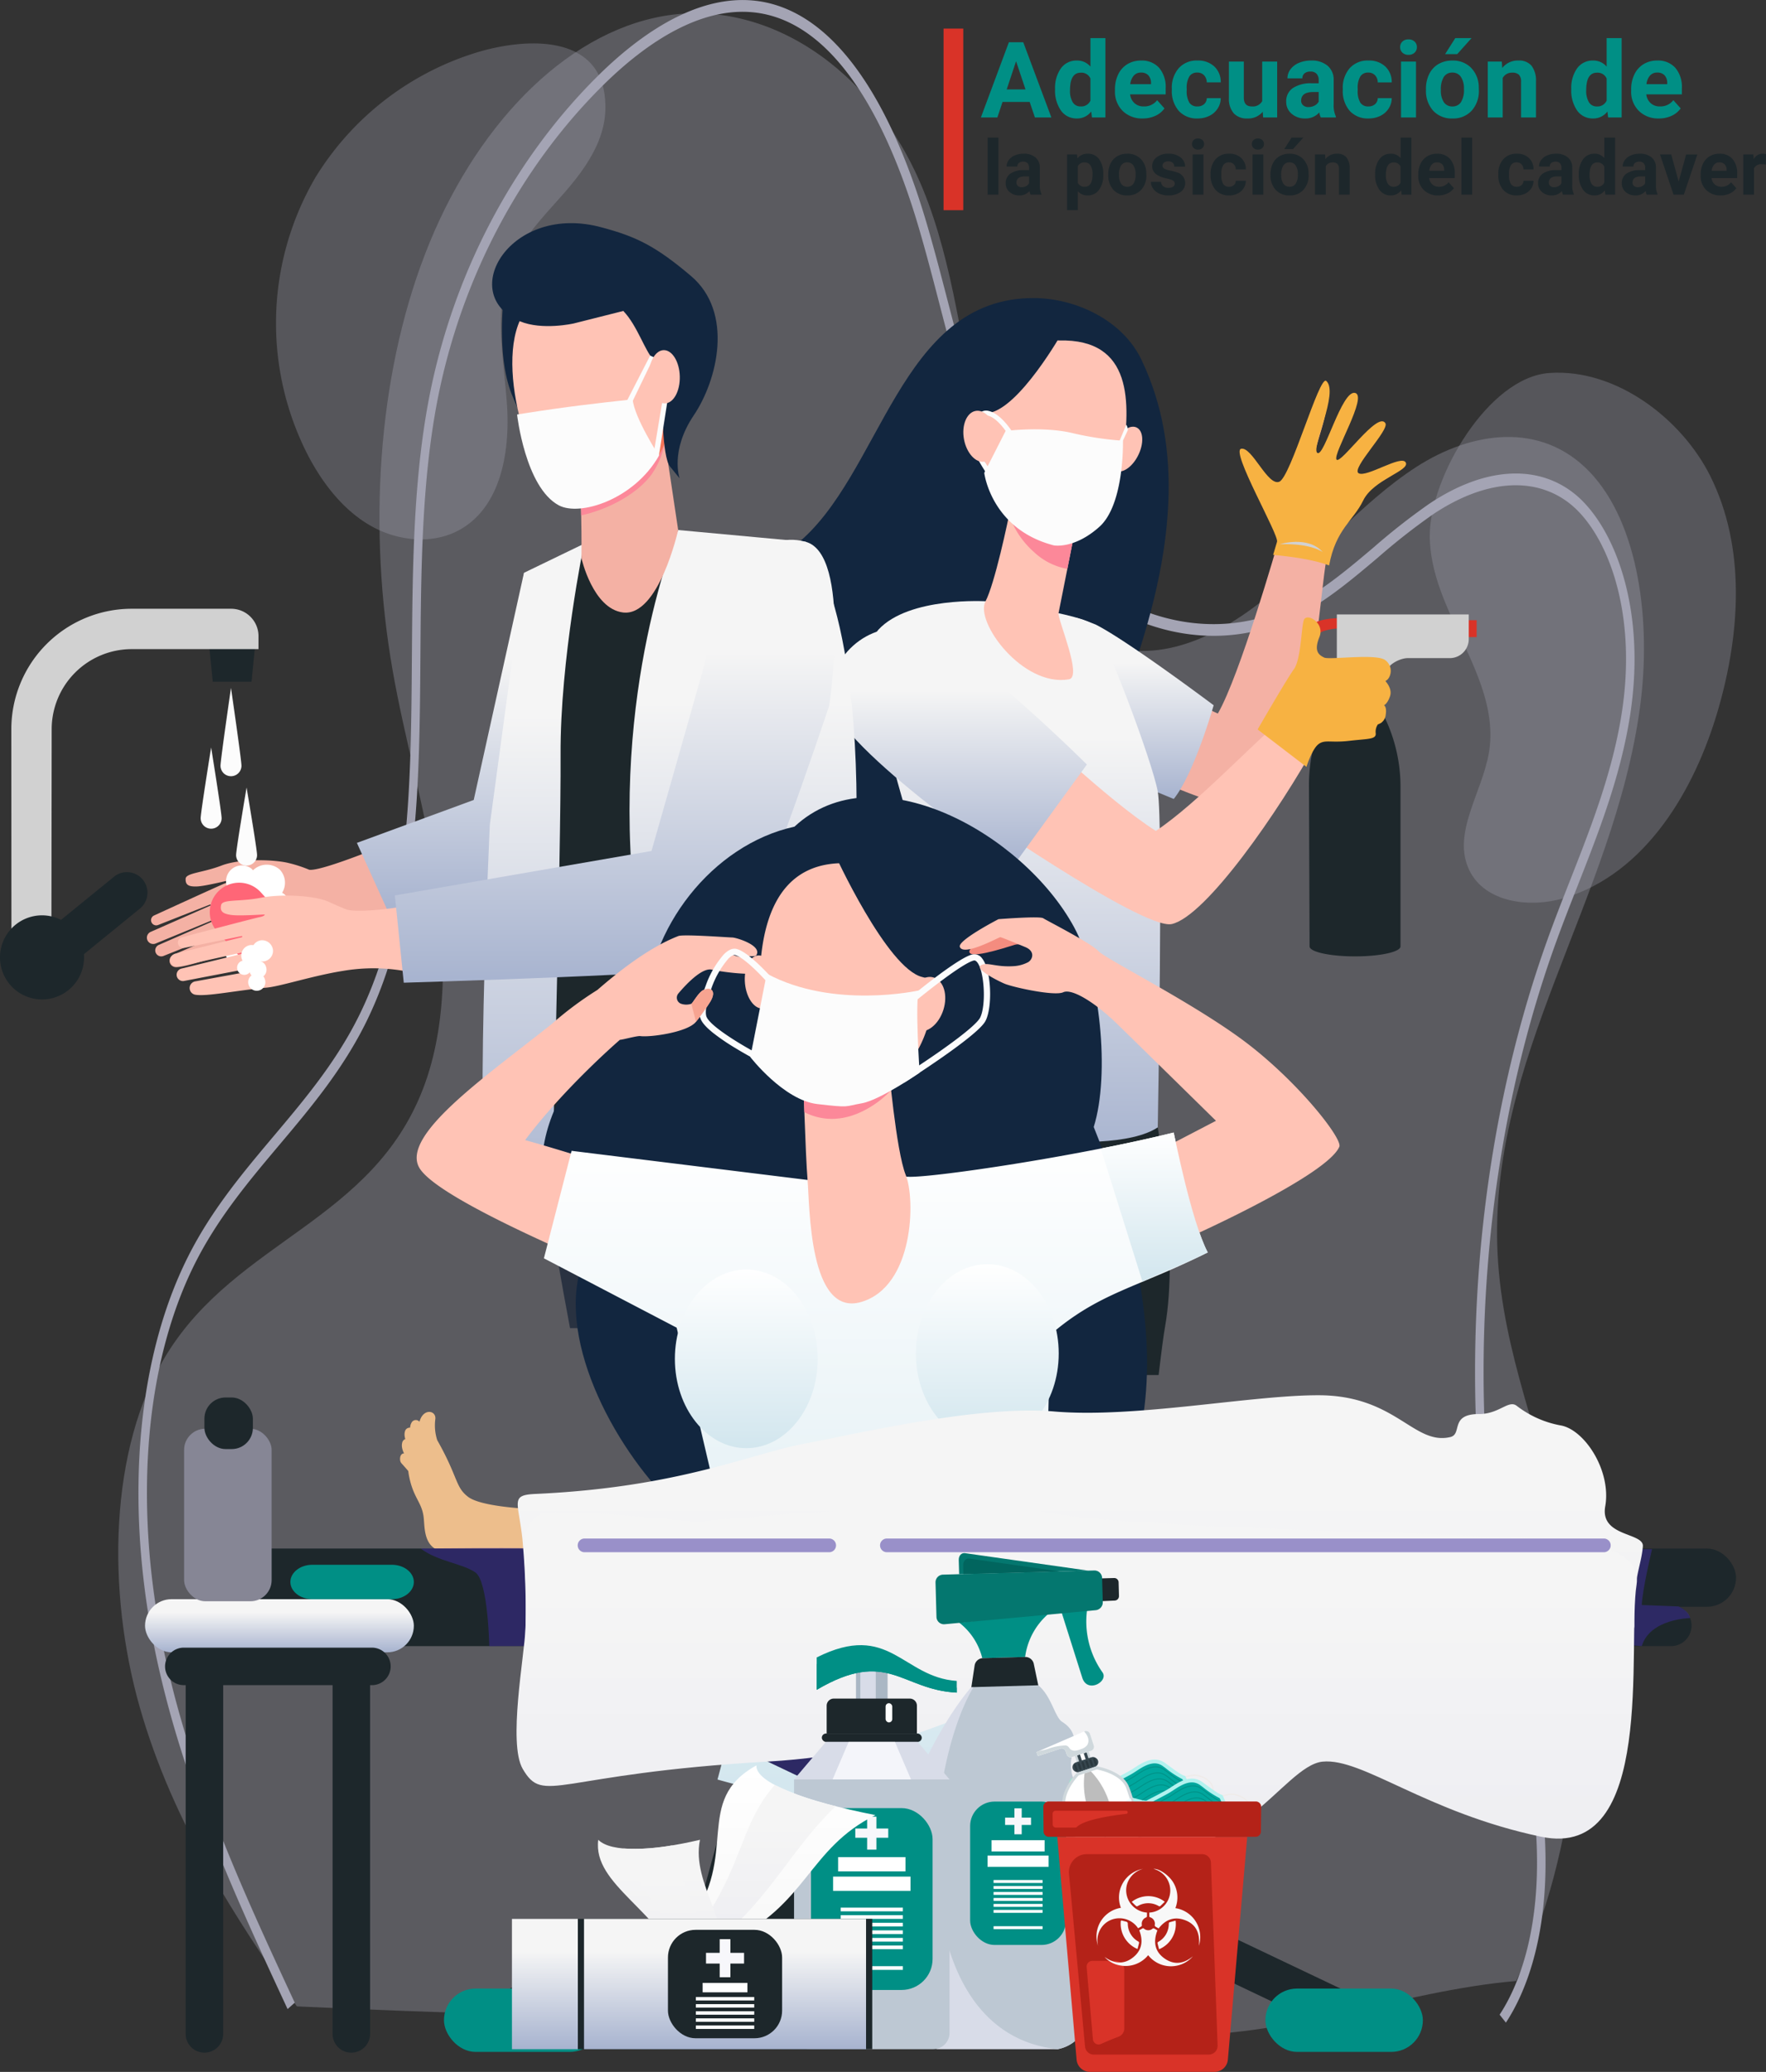 <svg xmlns="http://www.w3.org/2000/svg" xmlns:xlink="http://www.w3.org/1999/xlink" width="417.585" height="489.718" viewBox="0 0 417.585 489.718">
  <rect x="0" y="0" width="417.585" height="489.718" fill="#333333" stroke="none"/>
  <defs>
    <linearGradient id="linear-gradient" x1="0.5" x2="0.5" y2="1" gradientUnits="objectBoundingBox">
      <stop offset="0" stop-color="#f5f5f5"/>
      <stop offset="0.25" stop-color="#f5f5f5"/>
      <stop offset="1" stop-color="#a7b3cf"/>
    </linearGradient>
    <linearGradient id="linear-gradient-8" x1="0.5" x2="0.5" y2="1" gradientUnits="objectBoundingBox">
      <stop offset="0" stop-color="#fff"/>
      <stop offset="1" stop-color="#d2e6ee"/>
    </linearGradient>
    <linearGradient id="linear-gradient-12" x1="0.5" x2="0.5" y2="1" gradientUnits="objectBoundingBox">
      <stop offset="0" stop-color="#f5f5f5"/>
      <stop offset="0.25" stop-color="#f5f5f5"/>
      <stop offset="1" stop-color="#eeeef2"/>
    </linearGradient>
    <linearGradient id="linear-gradient-14" x1="0.5" x2="0.5" y2="1" gradientUnits="objectBoundingBox">
      <stop offset="0" stop-color="#fff"/>
      <stop offset="1" stop-color="#f8f8f8"/>
    </linearGradient>
  </defs>
  <g id="img3" transform="translate(-215.85 -1442)">
    <g id="Grupo_131754" data-name="Grupo 131754">
      <g id="Grupo_129289" data-name="Grupo 129289" transform="translate(215.85 1442)">
        <path id="Trazado_165948" data-name="Trazado 165948" d="M411.512,567.4c14.411-30.672,18.512-70.478,10.881-105.629-4.825-22.223-14.083-42.869-15.267-66.044-2.368-46.334,27.477-83.793,33.668-129.426,2.721-20.055-.248-43.42-11.913-55.6-11.522-12.032-27.966-9.576-41.01-1.149s-24.081,21.916-36.6,31.778-27.944,15.958-41.169,8.109c-13.4-7.95-20.995-27.99-25.251-47.52s-6.346-40.333-13.61-58.027c-11.972-29.162-37.5-45.062-61.286-40.948S164.91,129.6,153.509,159.207s-13.393,65.425-7.718,98.131c2.879,16.587,7.621,32.472,10.207,49.155s2.823,34.942-2.95,49.969c-12.072,31.422-43.92,35.8-60.6,62.751-13.765,22.24-14.2,56.18-6.385,83.531s22.493,49.542,37.13,70.655c68.273,3.223,137.769,3.437,206.042,6.66C355.771,581.311,385.009,569.593,411.512,567.4Z" transform="translate(-52.999 -99.164)" fill="#a4a4b4" opacity="0.354" style="mix-blend-mode: multiply;isolation: isolate"/>
        <path id="Trazado_165949" data-name="Trazado 165949" d="M359.21,179.023c-.169,18.032,16.972,33.725,13.989,51.509-1.595,9.515-8.846,19.161-4.632,27.84,3.728,7.68,14.4,9.011,22.569,6.514,19.109-5.846,30.724-25.379,36.279-44.576,5.225-18.056,6.522-38.225-1.846-55.057-6.743-13.562-22.3-25.534-38.1-24.427C373,141.841,359.337,165.441,359.21,179.023Z" transform="translate(-21.127 -52.664)" fill="#a4a4b4" opacity="0.31" style="mix-blend-mode: multiply;isolation: isolate"/>
        <path id="Trazado_165950" data-name="Trazado 165950" d="M115.881,144.344a68.281,68.281,0,0,0-1.362,66.442c3.505,6.431,8.239,12.425,14.631,16s14.638,4.374,21,.745c9.648-5.5,11.783-18.486,11.015-29.567s-3.279-22.7.989-32.954c2.782-6.685,8.124-11.9,12.863-17.371s9.162-11.864,9.407-19.1c.635-18.759-19.282-17.358-31.284-13.462A68.214,68.214,0,0,0,115.881,144.344Z" transform="translate(-41.293 -102.398)" fill="#a4a4b4" opacity="0.31" style="mix-blend-mode: multiply;isolation: isolate"/>
        <g id="Grupo_128901" data-name="Grupo 128901" transform="translate(32.738 0)" style="mix-blend-mode: multiply;isolation: isolate">
          <path id="Trazado_151849" data-name="Trazado 151849" d="M411.25,575.814l-1.486-1.881c4.088-6.2,10.614-20.4,8.4-45.945-.983-11.369-3.421-22.6-5.778-33.462-1.052-4.852-2.141-9.87-3.092-14.852-10.138-53.162-5.7-111.807,12.166-160.9,1.587-4.356,3.3-8.728,4.966-12.954,4.925-12.53,10.018-25.489,12.208-39.486,3.841-24.563-3.752-42.974-12.431-49.684-8.327-6.441-20.081-5.457-32.246,2.7A152.179,152.179,0,0,0,381,229.517c-5.528,4.665-11.244,9.488-17.381,12.9-24.147,13.436-54.337,2.017-70.222-26.557-7.635-13.732-11.946-30.327-16.114-46.378-1.615-6.219-3.286-12.651-5.122-18.8-5.713-19.133-16.17-43.148-33.54-48.893-15.263-5.05-30.721,6.049-41,16.248-19.665,19.514-33.527,45.943-39.034,74.416-3.713,19.2-3.862,40.1-4.007,60.309-.215,30.1-.438,61.219-12.692,86.283-5.575,11.4-13.243,20.5-20.657,29.3-6.945,8.239-14.126,16.76-19.479,27.087-12.13,23.4-15.1,56.531-8.157,90.9,6.241,30.876,18.964,58.273,31.268,84.768l-1.691,1.509c-12.384-26.667-25.19-54.243-31.513-85.524-7.112-35.186-4.028-69.185,8.461-93.276,5.495-10.6,12.769-19.232,19.8-27.579,7.315-8.678,14.878-17.653,20.3-28.743,11.915-24.368,12.124-53.7,12.346-84.745.146-20.385.3-41.462,4.077-61.006,5.626-29.094,19.763-56.07,39.805-75.962,10.618-10.536,26.634-21.986,42.637-16.692,18.2,6.018,29.04,30.805,34.931,50.539,1.856,6.214,3.534,12.677,5.157,18.927,4.116,15.846,8.371,32.233,15.814,45.619,15.356,27.622,44.54,38.659,67.882,25.671,5.982-3.328,11.626-8.091,17.085-12.7a153.388,153.388,0,0,1,13.127-10.292c12.763-8.558,25.192-9.519,34.1-2.628,9.307,7.2,17.475,26.763,13.417,52.712-2.251,14.39-7.414,27.526-12.408,40.232-1.654,4.208-3.365,8.558-4.936,12.875C405.61,368.522,401.23,426.448,411.244,478.96c.941,4.937,2.025,9.932,3.073,14.763,2.382,10.975,4.845,22.323,5.85,33.934C422.471,554.3,415.569,569.268,411.25,575.814Z" transform="translate(-87.906 -97.739)" fill="#a4a4b4"/>
        </g>
        <g id="Grupo_128905" data-name="Grupo 128905" transform="translate(0 52.744)">
          <path id="Trazado_165850" data-name="Trazado 165850" d="M1146.859,1063.043c.48-11.552-1.221-22.96-6.39-33.715-4.447-9.253-15.449-14.5-25.484-14.517-31.861-.041-35.913,42.056-56.195,58.294-6.2,4.962-13.124,9-18.988,14.354-21.654,19.758-11.9,56.332,7.982,73.654,13.8,12.02,35.483,18.849,52.488,9.453,8.877-4.905,15.616-13.059,20.417-21.993,6.813-12.679,11.206-27.308,16.052-40.82C1141.9,1093.371,1146.223,1078.4,1146.859,1063.043Z" transform="translate(-870.593 -997.102)" fill="#12263f"/>
          <g id="Grupo_128895" data-name="Grupo 128895" transform="translate(34.733 0)">
            <g id="Grupo_128884" data-name="Grupo 128884" transform="translate(161.319 25.472)">
              <path id="Trazado_165851" data-name="Trazado 165851" d="M1192.295,1135.566l15.373-16.219s16.455,9.049,35.637,17.7c5.274-9.178,13.88-39.37,14.343-40.809s-10.08-19.581-7.722-20.036,5.421,9.686,7.914,8.658,8.9-24.552,10.4-23.269c2.807,2.4-3.373,14.632-1.893,15.523s5.234-13.556,8.093-12.94-4.826,13.152-3.984,14.357,8.875-10.555,10.535-7.832c.9,1.479-7.409,10.241-5.7,11.221s9.2-4.539,10.092-2.751-6.988,3.651-9.176,8.175-6.167,6.285-7.488,14.838-4.929,54.269-14.249,57.94C1246.337,1163.324,1192.295,1135.566,1192.295,1135.566Z" transform="translate(-1151.388 -1046.606)" fill="#f4b1a4"/>
              <path id="Trazado_165852" data-name="Trazado 165852" d="M1216.213,1170.339a48.626,48.626,0,0,1,4.716,1.641c7.541,3.8,27.887,19.069,27.887,19.069s-4.511,15.994-9.432,22.146l-34.448-14.149Z" transform="translate(-1157.89 -1102.568)" fill="url(#linear-gradient)"/>
              <path id="Trazado_165853" data-name="Trazado 165853" d="M1336.07,1076.892c-1.875-1.076,7.312-10.21,6.323-11.833-1.821-2.989-10.635,9.917-11.56,8.594s7.508-15.079,4.371-15.755-7.257,15.178-8.881,14.2,5.158-14.4,2.077-17.035c-1.647-1.409-8.355,22.7-11.092,23.827s-6.424-8.292-9.012-7.793,8.983,20.4,8.474,21.987c-.083.26-.408,1.373-.92,3.1,4.113.374,9.591,1.105,13.234,2.5,1.585-8.591,5.739-10.557,8.059-15.354,2.4-4.964,11.051-7.009,10.069-8.971S1337.946,1077.968,1336.07,1076.892Z" transform="translate(-1210.858 -1043.246)" fill="#f7b242"/>
              <path id="Trazado_165854" data-name="Trazado 165854" d="M1327.512,1134.019s6.6-2.143,10.152,1.861C1337.664,1135.881,1334.9,1133.737,1327.512,1134.019Z" transform="translate(-1220.936 -1083.592)" fill="#d1d1d1"/>
              <g id="Grupo_128882" data-name="Grupo 128882">
                <g id="Grupo_128881" data-name="Grupo 128881">
                  <path id="Trazado_165855" data-name="Trazado 165855" d="M1236.593,1472.3c.635-5.4,1.153-9.36,1.518-11.425,3.3-18.65-1.725-47.1-1.725-47.1l-11.691-4.391-18.23,62.915Z" transform="translate(-1158.676 -1225.516)" fill="#1d272b"/>
                  <path id="Trazado_165856" data-name="Trazado 165856" d="M1175.684,1463.772l7.867-22.905,8.21-48.058-49.459,6.456s-13.849,20.8-17.146,38.018c-1.093,5.708-1.2,15.341-1.075,26.489Z" transform="translate(-1116.283 -1216.992)" fill="#1d272b"/>
                  <path id="Trazado_165857" data-name="Trazado 165857" d="M1156.146,1162.327s-18.336-1.166-25.59,6.725,16.092,70.31,17.411,80.353-6.724,36.745-6.724,36.745,43.074,8.65,55.384.52c0,0,1.319-72.215,0-79.39s-12.31-36.347-14.948-39.216S1156.146,1162.327,1156.146,1162.327Z" transform="translate(-1118.916 -1098.415)" fill="url(#linear-gradient)"/>
                  <path id="Trazado_165858" data-name="Trazado 165858" d="M1190.169,1111.611s-.095.539-.265,1.456c-.817,4.4-3.966,18.994-6.093,23.006-2.57,4.849,8.8,20.313,19.742,18.426,3.258-.562-2.753-14.209-2.465-15.655.553-2.767,1.3-6.542,2.07-10.413.433-2.184.871-4.4,1.284-6.478,1.17-5.914,2.125-10.75,2.125-10.75Z" transform="translate(-1146.836 -1072.151)" fill="#ffc3b5"/>
                  <path id="Trazado_165859" data-name="Trazado 165859" d="M1196.219,1113.067c.17-.917.265-1.456.265-1.456l16.4-.408s-.955,4.837-2.125,10.75c-.41,2.069-.845,4.27-1.276,6.442a15.374,15.374,0,0,1-7.829-3.917,20.642,20.642,0,0,1-5.931-8.8C1195.924,1114.641,1196.091,1113.749,1196.219,1113.067Z" transform="translate(-1153.15 -1072.151)" fill="#fc8899"/>
                  <path id="Trazado_165860" data-name="Trazado 165860" d="M1200.979,1035.406s-7.729-.891-12.574,5.362-10.066,25.591,1.969,36.1,23.925-1.387,25.689-14.005S1218.511,1034.951,1200.979,1035.406Z" transform="translate(-1146.609 -1033.144)" fill="#ffc3b5"/>
                  <path id="Trazado_165861" data-name="Trazado 165861" d="M1251.421,1084.313c-1.437,2.787-3.848,4.33-5.385,3.447s-1.621-3.859-.184-6.646,3.847-4.33,5.385-3.447S1252.857,1081.526,1251.421,1084.313Z" transform="translate(-1178.407 -1054.775)" fill="#ffc3b5"/>
                  <path id="Trazado_165862" data-name="Trazado 165862" d="M1194.188,1030.989s-10.325,18.39-17.712,19.24-8.357,10.621-8.357,10.621,2.641-22.516,9.954-26.859S1194.188,1030.989,1194.188,1030.989Z" transform="translate(-1138.954 -1030.794)" fill="#12263f"/>
                  <g id="Grupo_128879" data-name="Grupo 128879" transform="translate(33.993 18.83)">
                    <path id="Trazado_165863" data-name="Trazado 165863" d="M1184.057,1088.467c-.582-.8-5.7-7.924-5.92-10.144-.006-.063-.6-6.245,1.565-8.186a2.207,2.207,0,0,1,2-.514c3.317.7,6.215,5.806,6.337,6.023l-1.043.571c-.028-.049-2.7-4.9-5.525-5.5a1.084,1.084,0,0,0-1.022.251c-1.333,1.2-1.383,5.395-1.2,7.241.145,1.456,3.5,6.538,5.712,9.6Z" transform="translate(-1178.059 -1069.565)" fill="#fcfcfc"/>
                  </g>
                  <path id="Trazado_165864" data-name="Trazado 165864" d="M1181.132,1074.831c.6,3.266-.588,6.4-2.679,6.833s-4.293-2.015-4.893-5.281.608-6.261,2.7-6.689S1180.531,1071.565,1181.132,1074.831Z" transform="translate(-1141.672 -1050.775)" fill="#ffc3b5"/>
                  <g id="Grupo_128880" data-name="Grupo 128880" transform="translate(0 70.211)">
                    <path id="Trazado_165865" data-name="Trazado 165865" d="M1248.858,1218.048c-7.927,6.375-20.724,20.447-30.894,27.245-11.488-7.29-30.872-26.009-30.872-26.009l-15.559,19.137c-.383.078,43.388,30.422,50.2,28.88,8.039-1.82,25.282-26.492,34.509-43.306Z" transform="translate(-1140.708 -1197.317)" fill="#ffc3b5"/>
                    <path id="Trazado_165866" data-name="Trazado 165866" d="M1169.014,1207.638s-27.592-27.464-38.788-31.312-21.453,4.373-22.151,14.869,43.423,40.551,43.423,40.551Z" transform="translate(-1108.066 -1175.362)" fill="url(#linear-gradient)"/>
                  </g>
                  <path id="Trazado_165867" data-name="Trazado 165867" d="M1250.8,1076.678a4.2,4.2,0,0,1,.262,1.094l-1.562,3.372-.756-.005,1.919-4.559A.635.635,0,0,1,1250.8,1076.678Z" transform="translate(-1180.42 -1054.344)" fill="#fcfcfc"/>
                  <path id="Trazado_165868" data-name="Trazado 165868" d="M1216.393,1081.375a73.11,73.11,0,0,1-12.092-1.835c-6.83-1.6-15.654-.468-15.654-.468l-5.049,9.912s1.6,13.287,16.434,17.128c0,0,4.8.961,10.779-4.375S1216.393,1081.375,1216.393,1081.375Z" transform="translate(-1146.915 -1055.425)" fill="#fcfcfc"/>
                </g>
              </g>
              <g id="Grupo_128883" data-name="Grupo 128883" transform="translate(110.05 67.016)">
                <path id="Trazado_165869" data-name="Trazado 165869" d="M1345.512,1173c-1.558.052-4.816.434-5.589,1.791,0,.011-1.243,2.9-1.445,17.52l-3.814-.271c1.239-16.686,2.825-18.627,2.734-18.424,1.195-2.442,5.082-3.022,7.791-2.982l.459.014Z" transform="translate(-1334.664 -1169.733)" fill="#d93328"/>
                <rect id="Rectángulo_35677" data-name="Rectángulo 35677" width="3.26" height="3.994" transform="translate(43.068 5.353) rotate(180)" fill="#d93328"/>
                <path id="Trazado_165870" data-name="Trazado 165870" d="M1363.331,1233.425a37.608,37.608,0,0,0-4.047-16.97l-.524-1.036-12.806-.09-1.211,2.815a37.626,37.626,0,0,0-3.058,15l.149,38.043h0v0c0,1.3,4.812,2.358,10.748,2.358s10.748-1.056,10.748-2.358Z" transform="translate(-1338.275 -1192.724)" fill="#1d272b"/>
                <rect id="Rectángulo_35678" data-name="Rectángulo 35678" width="11.873" height="9.672" transform="translate(20.544 25.648) rotate(180)" fill="#466eb6"/>
                <path id="Trazado_165871" data-name="Trazado 165871" d="M1355.26,1168.784h31.191v5.841a4.483,4.483,0,0,1-4.483,4.483h-9.958c-1.808,0-4.969,1.592-4.969,3.4l-.769,5.229-8.838.065v-8.694h-2.174Z" transform="translate(-1345.257 -1168.784)" fill="#d1d1d1"/>
              </g>
              <path id="Trazado_165872" data-name="Trazado 165872" d="M1316.693,1196.722s6.879-11.919,8.572-14.226,1.732-9.764,2.347-11.609,5.075.615,3.691,4-.112,4.228,1.118,4.843,12.3-1.025,14.456.615,1.23,4.511,0,4.921c0,0,1.743,1.743,1.128,3.589s-1.435,2.153-1.435,2.153.717.307.41,2.255a2.566,2.566,0,0,1-1.845,2.256,3.081,3.081,0,0,0-.513,2.153c.1,1.435-1.845,1.23-6.254,1.743s-5.721-.359-7.259.769-2.871,5.383-2.871,5.383Z" transform="translate(-1215.371 -1102.525)" fill="#f7b242"/>
            </g>
            <g id="Grupo_128894" data-name="Grupo 128894" transform="translate(0 0)">
              <g id="Grupo_128887" data-name="Grupo 128887">
                <path id="Trazado_165873" data-name="Trazado 165873" d="M639.307,1298.852s-20.57,8.8-23.808,8.245a30.987,30.987,0,0,0-4.766-1.562c-3.2-.835-11.4-1.177-15.932.564s-8.464,1.732-8.517,3.15.661,1.872,2.664,1.8,7.346-1.437,7.367-1.378c.277.768.464.169-.911.718-1.159.463-12.918,5.843-16.581,7.521a1.223,1.223,0,0,0-.615,1.594h0a1.223,1.223,0,0,0,1.574.656l12.238-4.825a.132.132,0,0,1,.156.049h0a.131.131,0,0,1-.056.192l-14.1,6.21a1.5,1.5,0,0,0-.834,1.786h0a1.5,1.5,0,0,0,2.007.968l14.618-6.015a.128.128,0,0,1,.169.074h0a.128.128,0,0,1-.069.16l-13.956,6.1a1.422,1.422,0,0,0-.791,1.718h0a1.422,1.422,0,0,0,1.887.9l13.469-5.37a.121.121,0,0,1,.162.084h0a.121.121,0,0,1-.069.14L583.4,1327.2a1.526,1.526,0,0,0-.843,1.872h0a1.525,1.525,0,0,0,1.467,1.052c2.71-.03,10.064-2.726,16.991-4.606,8.768-2.379,43.735-12.05,43.735-12.05s.42-7.327-2.72-10.148S639.3,1301.356,639.307,1298.852Z" transform="translate(-577.126 -1154.268)" fill="#f4b1a4"/>
                <path id="Trazado_165874" data-name="Trazado 165874" d="M718.887,1171.325,707,1225.014l-27.626,10.146,7.451,16.429,38.882-8.158-5.7-28.524Z" transform="translate(-629.718 -1088.676)" fill="url(#linear-gradient)"/>
                <g id="Grupo_128885" data-name="Grupo 128885" transform="translate(92.772 192.436)">
                  <path id="Trazado_165875" data-name="Trazado 165875" d="M848.891,1470.405c0,.015.01.035.015.06Z" transform="translate(-809.678 -1434.941)" fill="#f7cc7f"/>
                  <path id="Trazado_165876" data-name="Trazado 165876" d="M806.063,1466.124c1.123-13.133,1.091-33.955,1.3-33.278l-8.961-35.464c-10.216.044-20.145.093-28.946.088-.291,1.933-.581,3.986-.868,6.2-1.887,14.757,2.691,40.2,6.843,62.455Z" transform="translate(-768.149 -1397.382)" fill="#293241"/>
                </g>
                <path id="Trazado_165877" data-name="Trazado 165877" d="M833.85,1466.124H866c-1.611-15.177,12.156-50.4,10.515-63.724-14.715-.241-34.49-5.091-51.509-5.018l-5.134,16.989c2.987,13.586,3.361,50.053,4.281,51.661Z" transform="translate(-701.978 -1204.945)"/>
                <path id="Trazado_165878" data-name="Trazado 165878" d="M762.44,1160.474l10.878-3.685s19.588-5.572,23.268-6.336c.319-.066,11.538,33.924,20.74,59.451s19.867,79.852,19.867,79.852a105.065,105.065,0,0,1-32.727,10.036c-19.035,2.41-45.072,1.65-45.072,1.65s5.893-70.769,5.625-87.229S762.44,1160.474,762.44,1160.474Z" transform="translate(-670.874 -1077.941)" fill="#1d272b"/>
                <path id="Trazado_165879" data-name="Trazado 165879" d="M742.283,1223.542l8.073-59.5,14.207-6.872s-5.691,27.341-5.556,49.984-2.193,108.008-2.193,108.008-10.169,3.777-14.346-1.9S742.283,1223.542,742.283,1223.542Z" transform="translate(-661.187 -1081.398)" fill="url(#linear-gradient)"/>
                <path id="Trazado_165880" data-name="Trazado 165880" d="M865.479,1232.175c2.675-63.806-11.715-78.891-11.715-78.891L823.61,1150.5s-16.178,37.917-10.161,89.5c3.2,27.428,9.832,52.169,21.189,64.583,8.28,9.051,40.228-2.011,45.927-13.745C881.595,1289.222,864.152,1263.86,865.479,1232.175Z" transform="translate(-697.986 -1077.966)" fill="url(#linear-gradient)"/>
                <path id="Trazado_165881" data-name="Trazado 165881" d="M806.715,1107.1l3.156,21.08s-4.574,20.545-13.054,19.483c-7.115-.892-9.807-12.794-9.807-12.794s.05-4.692-.068-10.125c-.082-3.8-.432-7.824-1.385-10.554C783.239,1107.549,806.715,1107.1,806.715,1107.1Z" transform="translate(-684.247 -1055.641)" fill="#f4b1a4"/>
                <path id="Trazado_165882" data-name="Trazado 165882" d="M785.526,1115.359c-2.318-6.637,17.411-5.545,17.411-5.545l3.617-.437a19.322,19.322,0,0,1-3.045,6.9c-3.792,5.016-10.918,8.383-16.6,9.605A37.6,37.6,0,0,0,785.526,1115.359Z" transform="translate(-684.217 -1056.814)" fill="#fc8899"/>
                <g id="Grupo_128886" data-name="Grupo 128886" transform="translate(81.628)">
                  <path id="Trazado_165883" data-name="Trazado 165883" d="M750.385,1037.178s-1.775,13.964,2.081,23.07a51.186,51.186,0,0,0,8.715,14.217l9.15-37.823Z" transform="translate(-747.658 -1019.403)" fill="#12263f"/>
                  <path id="Trazado_165884" data-name="Trazado 165884" d="M782.3,1034.732c.458-.363,12.855,25.326,8.387,35.079s-16.906,16.8-23.72,12.574c-7.537-4.677-16.967-33.792-8.714-45.047S782.3,1034.732,782.3,1034.732Z" transform="translate(-750.268 -1016.789)" fill="#ffc3b5"/>
                  <path id="Trazado_165885" data-name="Trazado 165885" d="M827.246,1100.94c1.039-2.268,1.166-5.4.744-8.86l-.341.088-1.524,10.9A21.786,21.786,0,0,0,827.246,1100.94Z" transform="translate(-786.823 -1047.917)" fill="#f47458"/>
                  <path id="Trazado_165886" data-name="Trazado 165886" d="M771.231,1002.182c8.171,2.178,12.736,4.464,20.985,11.441,10.144,8.579,6.333,24.549.67,32.948s-3.351,14.892-3.351,14.892l-2.322-2.862c-1.774-2.352-1.9-15.221-1.7-16.935.527-4.52.6-5.479-2.106-8.189-2.083-2.088-3.836-8.092-7.182-11.575l-11.751,2.961s-7.435,1.689-12.7-.523C736.636,1017.989,749.554,996.175,771.231,1002.182Z" transform="translate(-745.201 -1001.147)" fill="#12263f"/>
                  <path id="Trazado_165887" data-name="Trazado 165887" d="M757.362,1090.485s1.911,17.193,9.867,21.465c4.98,2.675,17.812-1.379,23.673-11.722,0,0-5.861-9.078-6.205-13.33,0,0-10.523,1.1-18.546,2.25C760.754,1089.919,757.362,1090.485,757.362,1090.485Z" transform="translate(-751.456 -1045.252)" fill="#fcfcfc"/>
                  <path id="Trazado_165888" data-name="Trazado 165888" d="M815.591,1065.6l-6.206,12.066,1.379.115L816.453,1066Z" transform="translate(-778.214 -1034.299)" fill="#fcfcfc"/>
                  <path id="Trazado_165889" data-name="Trazado 165889" d="M825.809,1088.235l-2.069,12.411,1.3.191,1.992-12.756Z" transform="translate(-785.597 -1045.86)" fill="#fcfcfc"/>
                  <path id="Trazado_165890" data-name="Trazado 165890" d="M821.527,1069.329c.09,3.474,1.8,6.247,3.819,6.2s3.582-2.91,3.492-6.383-1.8-6.247-3.818-6.195S821.437,1065.856,821.527,1069.329Z" transform="translate(-784.457 -1032.932)" fill="#ffc3b5"/>
                </g>
                <path id="Trazado_165891" data-name="Trazado 165891" d="M615.179,1344.177a4.921,4.921,0,0,1,2.754-5.176,4.315,4.315,0,1,1,8.229-2.357l1.678,11.072a3.718,3.718,0,1,1-7.352,1.114,3.675,3.675,0,0,1-.041-.494A4.919,4.919,0,0,1,615.179,1344.177Z" transform="translate(-596.669 -1171.819)" fill="#fff"/>
                <path id="Trazado_165892" data-name="Trazado 165892" d="M628.309,1314.55a4.51,4.51,0,0,1,.533,5.46,3.479,3.479,0,0,1,.8.594,4.34,4.34,0,0,1-6.081,6.123l-7.136-7.088a3.739,3.739,0,0,1,5.24-5.276,2.932,2.932,0,0,1,.291.337A4.649,4.649,0,0,1,628.309,1314.55Z" transform="translate(-596.87 -1161.734)" fill="#fff"/>
                <path id="Trazado_165893" data-name="Trazado 165893" d="M632.739,1325.894a1.928,1.928,0,1,1-2.19-1.778A2,2,0,0,1,632.739,1325.894Z" transform="translate(-603.76 -1167.253)" fill="#fff"/>
                <path id="Trazado_165894" data-name="Trazado 165894" d="M624.8,1340.285h0a6.935,6.935,0,0,1-9.8-.5l-5.459-6.044a6.936,6.936,0,0,1,.5-9.8h0a6.935,6.935,0,0,1,9.8.5l5.458,6.044A6.934,6.934,0,0,1,624.8,1340.285Z" transform="translate(-592.882 -1166.256)" fill="#f67"/>
                <path id="Trazado_165895" data-name="Trazado 165895" d="M648.736,1329.744c-5.6,1.825-16.226,2.761-18.5,1.952,0,0-1.111-.39-4.278-1.831s-11.02-1.925-16.026-.939-9.071.268-9.382,1.726.347,2.057,2.434,2.339,7.866-.166,7.873-.1c.026.283-.666.5-1.072.579-1.287.251-14.42,3.722-18.514,4.8a1.285,1.285,0,0,0,.587,2.5l13.534-2.791a.137.137,0,0,1,.061.267l-15.711,3.888a1.572,1.572,0,0,0,.718,3.061l16.212-3.594a.134.134,0,0,1,.061.261l-15.541,3.8a1.493,1.493,0,0,0,.662,2.912l15.026-2.883c.076-.016.139.077.145.155,0,.062.11.518.049.533l-12.737,2.329a1.6,1.6,0,0,0-1.209,1.785h0a1.6,1.6,0,0,0,1.329,1.352c2.809.457,9.4-.987,16.909-1.686,3.245-.3,10.973-2.842,18.045-3.958a42.537,42.537,0,0,1,21.294,1.821c.615-2.117,2.652-7.488,1.9-9.722C651.584,1335.282,649.892,1332.63,648.736,1329.744Z" transform="translate(-582.999 -1169.47)" fill="#ffc3b5"/>
                <path id="Trazado_165896" data-name="Trazado 165896" d="M633.244,1352.462a2.508,2.508,0,1,1-2.848-2.3A2.592,2.592,0,0,1,633.244,1352.462Z" transform="translate(-603.426 -1180.647)" fill="#fff"/>
                <path id="Trazado_165897" data-name="Trazado 165897" d="M628.1,1354.768a2.508,2.508,0,1,1-2.847-2.3A2.591,2.591,0,0,1,628.1,1354.768Z" transform="translate(-600.779 -1181.833)" fill="#fff"/>
                <path id="Trazado_165898" data-name="Trazado 165898" d="M624.433,1361.455a1.7,1.7,0,1,1-1.915-1.446A1.7,1.7,0,0,1,624.433,1361.455Z" transform="translate(-599.721 -1185.716)" fill="#fff"/>
                <path id="Trazado_165899" data-name="Trazado 165899" d="M630.386,1367.763a2.028,2.028,0,1,1-2.2-1.363A1.848,1.848,0,0,1,630.386,1367.763Z" transform="translate(-602.481 -1188.999)" fill="#fff"/>
                <path id="Trazado_165900" data-name="Trazado 165900" d="M630.949,1361.687a2.029,2.029,0,1,1-2.2-1.363A1.848,1.848,0,0,1,630.949,1361.687Z" transform="translate(-602.771 -1185.874)" fill="#fff"/>
                <path id="Trazado_165901" data-name="Trazado 165901" d="M697.866,1239.307l2.1,20.632s71.576-2.1,76.161-4.015,24.453-61.513,24.453-61.513,5.279-35.731-5.575-38.688-18.114,8.123-22.7,24.552-13.755,48.523-13.755,48.523Z" transform="translate(-639.227 -1080.406)" fill="url(#linear-gradient)"/>
              </g>
              <g id="Grupo_128893" data-name="Grupo 128893" transform="translate(63.797 135.656)">
                <path id="Trazado_165902" data-name="Trazado 165902" d="M973.914,1103.014c3.929-12.542,1.464-35.992-4.643-47.231-12.047-22.172-46.953-41.618-66.113-23.761-19.487,4.285-34.755,24.11-35.322,43.986-21.148,11.651-34.353,38.487-15.042,59.714-5.964,18.429,8.739,44.769,22.775,57.645,3.369,3.091-2.093,24.573,18.425,34.2C908.494,1234.37,1024.274,1228.152,973.914,1103.014Z" transform="translate(-813.823 -1025.033)" fill="#12263f"/>
                <g id="Grupo_128892" data-name="Grupo 128892" transform="translate(0 13.171)">
                  <path id="Trazado_165903" data-name="Trazado 165903" d="M963.16,1054.427a23.742,23.742,0,0,1,13.039,9.725c5.026,7.781,8.9,32.108-7.228,42.52s-29.16-6.306-29.542-20.947S941.872,1051.586,963.16,1054.427Z" transform="translate(-858.305 -1051.697)" fill="#ffc3b5"/>
                  <path id="Trazado_165904" data-name="Trazado 165904" d="M932.893,1101.4c.332,3.461,2.235,6.11,4.251,5.917s3.382-3.155,3.051-6.617-2.235-6.11-4.251-5.916S932.562,1097.936,932.893,1101.4Z" transform="translate(-855.268 -1070.521)" fill="#ffc3b5"/>
                  <path id="Trazado_165905" data-name="Trazado 165905" d="M972.217,1049.579s12.519,27.467,20.9,29.378,8.259,12.678,8.259,12.678-2.135-29.129-9.989-34.832S972.217,1049.579,972.217,1049.579Z" transform="translate(-873.514 -1049.579)" fill="#12263f"/>
                  <path id="Trazado_165906" data-name="Trazado 165906" d="M1004.125,1109.344c-1.1,3.474-.094,6.9,2.255,7.641s5.147-1.466,6.25-4.941.093-6.9-2.255-7.642S1005.228,1105.869,1004.125,1109.344Z" transform="translate(-888.093 -1074.917)" fill="#ffc3b5"/>
                  <g id="Grupo_128888" data-name="Grupo 128888" transform="translate(0 19.526)">
                    <path id="Trazado_165907" data-name="Trazado 165907" d="M788.9,1140.9c-4.509-7.748,16.138-21.881,31.333-34.018a81.557,81.557,0,0,1,10.77-8.029c4.208-3.653,11.83-9.921,19.15-12.74,1.194-.46,11.772.33,12.747.346s7.171,1.9,5.67,4.213c-.355.547-4.532-.068-7.279-.5,3.1.665,8.728,2.543,9.192,3.536,1.082,2.319-9.379,1.052-12.414.351-2.427-.56-6.423,3.849-7.927,5.639l-.011.013a1.532,1.532,0,0,0,.828,2.46,3.7,3.7,0,0,0,2.257-.047c.316-.13,1.632-2.583,2.755-3.192,1.784-.966,3.348.115,1.657,2.8a53.045,53.045,0,0,1-3.314,4.65c-1.99,2.523-11.076,3.733-13.249,3.369-1.09.018-4.139.892-4.741.891,0,0-13.078,11.261-22.409,23.705,12.737,3.531,34.108,10.616,34.108,10.616s1.4,27.032.055,26.216S794.16,1149.927,788.9,1140.9Z" transform="translate(-788.274 -1085.967)" fill="#ffc3b5"/>
                  </g>
                  <g id="Grupo_128889" data-name="Grupo 128889" transform="translate(130.68 18.922)">
                    <path id="Trazado_165908" data-name="Trazado 165908" d="M1045.486,1084.842c.016,0-6.545.421-6.529.416-3.039.885-6.688,2.688-7.08,3.712-.914,2.391,7.73-.4,10.707-1.32,1.97-.606,8.772,1.878,11.4,3.434Z" transform="translate(-1031.809 -1084.842)" fill="#f48c7f"/>
                    <path id="Trazado_165909" data-name="Trazado 165909" d="M1073.132,1096.475l1.272.934A6.294,6.294,0,0,0,1073.132,1096.475Z" transform="translate(-1050.958 -1090.233)" fill="#f79c8d"/>
                  </g>
                  <path id="Trazado_165910" data-name="Trazado 165910" d="M1008.374,1488.794c.029-46.292-18.128-59.738-20.858-57.887l-67.656,7.036-13.963,50.85Z" transform="translate(-842.781 -1226.211)" fill="#1d272b"/>
                  <path id="Trazado_165911" data-name="Trazado 165911" d="M844.332,1202.531l6.543-25.406,55.687,6.87s15.638-1,24.061-.735c5.97.189,40-4.857,62.624-10.456.129.3,4.087,20.76,8.056,28.338-16.985,8.5-25.526,9.39-37.229,19.448-.006.043-1.2,50.167-2.389,79.687,2.543,7.337,8.939,22.2,8.939,22.2s-20.839,11.907-52.5,9.2a169.37,169.37,0,0,1-32.746-5.953s5.842-21.136,7.4-33.472c-6.8-30.257-17.055-73.326-17.055-73.326Z" transform="translate(-814.252 -1106.682)" fill="url(#linear-gradient-8)"/>
                  <path id="Trazado_165912" data-name="Trazado 165912" d="M978.717,1142.44s1.789,20.626,4.09,26.342,1.954,26.274-10.485,29.984-12.215-22.671-12.73-28.781-1.082-26.1-1.082-26.1Z" transform="translate(-867.162 -1092.611)" fill="#ffc3b5"/>
                  <path id="Trazado_165913" data-name="Trazado 165913" d="M979.342,1148.7a22.569,22.569,0,0,1-4.474,3.725c-6.025,3.836-11.549,3.782-16.037,1.488-.192-5.446-.322-10.028-.322-10.028l20.207-1.443S978.945,1145.063,979.342,1148.7Z" transform="translate(-867.162 -1092.611)" fill="#fc8899"/>
                  <path id="Trazado_165914" data-name="Trazado 165914" d="M939.181,1102.789l-3.889,19.723s7.871,10.186,15.835,11.112,6.3.555,10.556-.186,13.643-7.223,13.643-7.223-1.111-16.483-.185-19.446C975.14,1106.771,954.923,1111.308,939.181,1102.789Z" transform="translate(-856.403 -1074.237)" fill="#fcfcfc"/>
                  <g id="Grupo_128890" data-name="Grupo 128890" transform="translate(114.221 23.963)">
                    <path id="Trazado_165915" data-name="Trazado 165915" d="M1002.129,1124.639l-.792-1.252c.043-.028,4.375-2.772,8.861-5.9,7.783-5.432,9.573-7.5,9.947-8.247,1.456-2.912,1.026-10.991-.7-13.1-.419-.511-.713-.432-.854-.394-2.682.725-11.068,7.36-14.073,9.856l-.013.011c-.375.3-2.261,1.788-2.549,1.98l-.822-1.233c.175-.117,1.532-1.182,2.444-1.9.54-.449,11.1-9.188,14.626-10.14a2.24,2.24,0,0,1,2.387.886c2.254,2.755,2.483,11.485.876,14.7-.289.579-1.17,2.341-10.428,8.8C1006.529,1121.851,1002.173,1124.611,1002.129,1124.639Z" transform="translate(-1001.137 -1094.237)" fill="#fcfcfc"/>
                  </g>
                  <g id="Grupo_128891" data-name="Grupo 128891" transform="translate(66.89 22.659)">
                    <path id="Trazado_165916" data-name="Trazado 165916" d="M928.393,1119.2c-.035-.018-3.517-1.775-7.09-3.953a50.8,50.8,0,0,1-5.15-3.513c-1.746-1.4-2.742-2.552-3.044-3.534-.654-2.125.651-5.994,1.243-7.559a22.653,22.653,0,0,1,4.327-7.5c1.113-1.115,2.168-1.531,3.133-1.235,3.506,1.071,9.721,8.53,9.984,8.847l-1.141.946c-1.712-2.065-6.717-7.594-9.276-8.376-.384-.117-.986.2-1.652.866a21.513,21.513,0,0,0-3.99,6.98c-1.086,2.874-1.561,5.464-1.212,6.6.741,2.41,9.308,7.482,14.533,10.112Z" transform="translate(-912.931 -1091.806)" fill="#fcfcfc"/>
                  </g>
                  <ellipse id="Elipse_4453" data-name="Elipse 4453" cx="16.886" cy="21.107" rx="16.886" ry="21.107" transform="translate(61.051 98.508)" fill="url(#linear-gradient-8)"/>
                  <ellipse id="Elipse_4454" data-name="Elipse 4454" cx="16.886" cy="21.107" rx="16.886" ry="21.107" transform="translate(118.04 97.242)" fill="url(#linear-gradient-8)"/>
                  <path id="Trazado_165917" data-name="Trazado 165917" d="M1040.313,1089.553c-4.306.277-6.19-1.05-7.717-.217s3.612,3.52,5.556,4.353,11.805,3.008,13.889,2.036,7.639,2.5,12.778,7.5,23.344,22.879,23.344,22.879l-11.815,6.149,6.944,20.7s31.265-14.065,34.043-20.733c.759-1.822-9.031-14.448-21.115-23.893s-34.039-20.376-35.845-22.32-12.223-7.223-13.056-7.778-10.586.217-10.586.217-9.682,5-9.137,6.544c.833,2.361,9.2-2.284,9.569-2.284.206,0,2.76,1.03,5.926,2.346,2.4.995,1.729,2.963.618,3.58A8.345,8.345,0,0,1,1040.313,1089.553Z" transform="translate(-899.166 -1062.76)" fill="#ffc3b5"/>
                  <path id="Trazado_165918" data-name="Trazado 165918" d="M1106.961,1172.8c-5.291,1.309-11.206,2.588-17.238,3.777l9.865,31.484c4.348-2.161,9.448-3.93,15.429-6.924C1111.048,1193.564,1107.091,1173.1,1106.961,1172.8Z" transform="translate(-927.967 -1106.682)" fill="url(#linear-gradient-8)"/>
                  <path id="Trazado_165919" data-name="Trazado 165919" d="M912.063,1109.826c-1.123.608-2.439,3.062-2.755,3.192l1.1,4.26a53.032,53.032,0,0,0,3.314-4.65C915.411,1109.941,913.847,1108.86,912.063,1109.826Z" transform="translate(-844.362 -1077.337)" fill="#f7a491"/>
                </g>
              </g>
            </g>
          </g>
          <g id="Grupo_128899" data-name="Grupo 128899" transform="translate(0 91.143)">
            <g id="Grupo_128898" data-name="Grupo 128898" transform="translate(2.678)">
              <path id="Trazado_165942" data-name="Trazado 165942" d="M617.472,1215.46H608.31l-.839-8.381h10.839Z" transform="translate(-560.678 -1198.209)" fill="#1d272b"/>
              <path id="Trazado_165943" data-name="Trazado 165943" d="M563.093,1188.814H539.6a28.479,28.479,0,0,0-28.479,28.479l.028,56.938h9.442l.073-56.938a18.936,18.936,0,0,1,18.936-18.936h29.971v-3.064A6.479,6.479,0,0,0,563.093,1188.814Z" transform="translate(-511.122 -1188.814)" fill="#d1d1d1"/>
            </g>
            <path id="Trazado_165944" data-name="Trazado 165944" d="M532.593,1318.037l-12.556,10.219a9.94,9.94,0,1,0,5.418,8.107l13.265-10.8a4.854,4.854,0,0,0-6.128-7.529Z" transform="translate(-505.608 -1254.718)" fill="#1d272b"/>
            <path id="Trazado_165945" data-name="Trazado 165945" d="M625.517,1291.787a2.477,2.477,0,1,1-4.955,0c0-1.368,2.477-15.969,2.477-15.969S625.517,1290.419,625.517,1291.787Z" transform="translate(-564.734 -1233.564)" fill="#fcfcfc"/>
            <path id="Trazado_165946" data-name="Trazado 165946" d="M617.924,1245.727a2.477,2.477,0,0,1-4.955,0c0-1.368,2.477-18.4,2.477-18.4S617.924,1244.359,617.924,1245.727Z" transform="translate(-560.828 -1208.623)" fill="#fcfcfc"/>
            <path id="Trazado_165947" data-name="Trazado 165947" d="M608.26,1273.042a2.477,2.477,0,1,1-4.955,0c0-1.368,2.477-16.723,2.477-16.723S608.26,1271.674,608.26,1273.042Z" transform="translate(-555.857 -1223.535)" fill="#fcfcfc"/>
          </g>
        </g>
      </g>
      <g id="Grupo_129290" data-name="Grupo 129290" transform="translate(88.963 -3967.745)">
        <path id="Trazado_168590" data-name="Trazado 168590" d="M11.621-3.662H5.2L3.979,0H.085L6.7-17.773H10.1L16.748,0H12.854ZM6.189-6.628h4.443L8.4-13.281ZM17.627-6.7a7.96,7.96,0,0,1,1.385-4.919,4.5,4.5,0,0,1,3.79-1.831,4.045,4.045,0,0,1,3.186,1.44V-18.75h3.54V0H26.343l-.171-1.4A4.151,4.151,0,0,1,22.778.244a4.483,4.483,0,0,1-3.741-1.837A8.216,8.216,0,0,1,17.627-6.7Zm3.528.263A5.214,5.214,0,0,0,21.8-3.59a2.108,2.108,0,0,0,1.88.99,2.361,2.361,0,0,0,2.307-1.381V-9.2a2.327,2.327,0,0,0-2.283-1.381Q21.155-10.583,21.155-6.439ZM38.342.244a6.484,6.484,0,0,1-4.73-1.782,6.335,6.335,0,0,1-1.825-4.749v-.342a7.979,7.979,0,0,1,.769-3.558A5.644,5.644,0,0,1,34.735-12.6a6.116,6.116,0,0,1,3.217-.848,5.482,5.482,0,0,1,4.266,1.709A6.944,6.944,0,0,1,43.774-6.9v1.44H35.364A3.277,3.277,0,0,0,36.4-3.381a3.118,3.118,0,0,0,2.179.781A3.808,3.808,0,0,0,41.76-4.077l1.733,1.941A5.3,5.3,0,0,1,41.345-.385,7.049,7.049,0,0,1,38.342.244Zm-.4-10.852a2.2,2.2,0,0,0-1.7.711A3.682,3.682,0,0,0,35.4-7.861h4.907v-.282a2.626,2.626,0,0,0-.635-1.821A2.274,2.274,0,0,0,37.939-10.608ZM51.27-2.6a2.314,2.314,0,0,0,1.587-.537,1.882,1.882,0,0,0,.635-1.428H56.8a4.525,4.525,0,0,1-.732,2.46A4.833,4.833,0,0,1,54.1-.372a6.17,6.17,0,0,1-2.765.616,5.734,5.734,0,0,1-4.468-1.8,7.125,7.125,0,0,1-1.636-4.974v-.232a7.044,7.044,0,0,1,1.624-4.871,5.667,5.667,0,0,1,4.456-1.819,5.555,5.555,0,0,1,3.973,1.41A4.992,4.992,0,0,1,56.8-8.289H53.491a2.424,2.424,0,0,0-.635-1.675,2.116,2.116,0,0,0-1.611-.644,2.125,2.125,0,0,0-1.862.9,5.208,5.208,0,0,0-.629,2.916v.367a5.274,5.274,0,0,0,.623,2.934A2.151,2.151,0,0,0,51.27-2.6ZM66.724-1.343A4.424,4.424,0,0,1,63.11.244,4.172,4.172,0,0,1,59.869-.977a5.211,5.211,0,0,1-1.141-3.577v-8.655h3.528v8.543q0,2.065,1.88,2.065A2.547,2.547,0,0,0,66.6-3.847v-9.361h3.54V0h-3.32ZM80.457,0A3.918,3.918,0,0,1,80.1-1.184,4.269,4.269,0,0,1,76.77.244,4.69,4.69,0,0,1,73.553-.879a3.612,3.612,0,0,1-1.276-2.832,3.733,3.733,0,0,1,1.556-3.223,7.68,7.68,0,0,1,4.5-1.135h1.624v-.757a2.177,2.177,0,0,0-.47-1.465A1.849,1.849,0,0,0,78-10.84a2.1,2.1,0,0,0-1.4.427A1.451,1.451,0,0,0,76.1-9.241H72.571a3.544,3.544,0,0,1,.708-2.124,4.68,4.68,0,0,1,2-1.532,7.3,7.3,0,0,1,2.905-.555,5.764,5.764,0,0,1,3.876,1.227A4.292,4.292,0,0,1,83.5-8.777v5.725a6.314,6.314,0,0,0,.525,2.844V0ZM77.539-2.454a3.038,3.038,0,0,0,1.44-.348,2.285,2.285,0,0,0,.977-.934V-6.006H78.638q-2.649,0-2.82,1.831l-.012.208a1.412,1.412,0,0,0,.464,1.086A1.8,1.8,0,0,0,77.539-2.454ZM91.7-2.6a2.314,2.314,0,0,0,1.587-.537,1.882,1.882,0,0,0,.635-1.428h3.308a4.525,4.525,0,0,1-.732,2.46A4.833,4.833,0,0,1,94.525-.372,6.17,6.17,0,0,1,91.76.244a5.734,5.734,0,0,1-4.468-1.8,7.125,7.125,0,0,1-1.636-4.974v-.232a7.044,7.044,0,0,1,1.624-4.871,5.667,5.667,0,0,1,4.456-1.819,5.555,5.555,0,0,1,3.973,1.41,4.992,4.992,0,0,1,1.52,3.754H93.921a2.424,2.424,0,0,0-.635-1.675,2.116,2.116,0,0,0-1.611-.644,2.125,2.125,0,0,0-1.862.9,5.208,5.208,0,0,0-.629,2.916v.367a5.274,5.274,0,0,0,.623,2.934A2.151,2.151,0,0,0,91.7-2.6ZM102.966,0h-3.54V-13.208h3.54ZM99.219-16.626a1.737,1.737,0,0,1,.531-1.306,2,2,0,0,1,1.447-.513,2,2,0,0,1,1.44.513,1.727,1.727,0,0,1,.537,1.306,1.732,1.732,0,0,1-.543,1.318,2,2,0,0,1-1.434.513,2,2,0,0,1-1.434-.513A1.732,1.732,0,0,1,99.219-16.626Zm6.1,9.9a7.833,7.833,0,0,1,.757-3.5,5.54,5.54,0,0,1,2.179-2.38,6.357,6.357,0,0,1,3.3-.842,6.014,6.014,0,0,1,4.364,1.636,6.565,6.565,0,0,1,1.886,4.443l.024.9a6.9,6.9,0,0,1-1.7,4.877A5.9,5.9,0,0,1,111.584.244a5.927,5.927,0,0,1-4.559-1.831,7.025,7.025,0,0,1-1.7-4.98Zm3.528.25a4.937,4.937,0,0,0,.708,2.879,2.336,2.336,0,0,0,2.026,1,2.341,2.341,0,0,0,2-.984,5.4,5.4,0,0,0,.72-3.148,4.888,4.888,0,0,0-.72-2.861,2.341,2.341,0,0,0-2.026-1.015,2.3,2.3,0,0,0-2,1.009A5.493,5.493,0,0,0,108.85-6.476Zm3.406-12.274H116.1l-3.381,3.784h-2.869Zm11,5.542.11,1.526a4.611,4.611,0,0,1,3.8-1.77,3.832,3.832,0,0,1,3.125,1.233,5.752,5.752,0,0,1,1.05,3.687V0h-3.528V-8.447a2.289,2.289,0,0,0-.488-1.63,2.186,2.186,0,0,0-1.624-.507,2.427,2.427,0,0,0-2.234,1.27V0h-3.528V-13.208ZM139.685-6.7a7.96,7.96,0,0,1,1.385-4.919,4.5,4.5,0,0,1,3.79-1.831,4.045,4.045,0,0,1,3.186,1.44V-18.75h3.54V0H148.4l-.171-1.4A4.151,4.151,0,0,1,144.836.244a4.483,4.483,0,0,1-3.741-1.837A8.216,8.216,0,0,1,139.685-6.7Zm3.528.263a5.214,5.214,0,0,0,.647,2.849,2.108,2.108,0,0,0,1.88.99,2.361,2.361,0,0,0,2.307-1.381V-9.2a2.327,2.327,0,0,0-2.283-1.381Q143.213-10.583,143.213-6.439ZM160.4.244a6.484,6.484,0,0,1-4.73-1.782,6.335,6.335,0,0,1-1.825-4.749v-.342a7.979,7.979,0,0,1,.769-3.558,5.644,5.644,0,0,1,2.179-2.417,6.116,6.116,0,0,1,3.217-.848,5.482,5.482,0,0,1,4.266,1.709A6.944,6.944,0,0,1,165.833-6.9v1.44h-8.411a3.277,3.277,0,0,0,1.031,2.075,3.118,3.118,0,0,0,2.179.781,3.808,3.808,0,0,0,3.186-1.477l1.733,1.941A5.3,5.3,0,0,1,163.4-.385,7.049,7.049,0,0,1,160.4.244ZM160-10.608a2.2,2.2,0,0,0-1.7.711,3.683,3.683,0,0,0-.836,2.035h4.907v-.282a2.626,2.626,0,0,0-.635-1.821A2.274,2.274,0,0,0,160-10.608Z" transform="translate(358.744 5437.504)" fill="#008f85"/>
        <path id="Trazado_168591" data-name="Trazado 168591" d="M3.656,0H1.107V-13.5H3.656Zm7.6,0A2.821,2.821,0,0,1,11-.853,3.073,3.073,0,0,1,8.6.176,3.376,3.376,0,0,1,6.289-.633,2.6,2.6,0,0,1,5.37-2.672a2.687,2.687,0,0,1,1.121-2.32A5.529,5.529,0,0,1,9.729-5.81H10.9v-.545a1.567,1.567,0,0,0-.338-1.055,1.331,1.331,0,0,0-1.068-.4A1.513,1.513,0,0,0,8.486-7.5a1.045,1.045,0,0,0-.365.844H5.581a2.551,2.551,0,0,1,.51-1.529,3.37,3.37,0,0,1,1.441-1.1,5.253,5.253,0,0,1,2.092-.4,4.15,4.15,0,0,1,2.791.883,3.09,3.09,0,0,1,1.033,2.483V-2.2a4.546,4.546,0,0,0,.378,2.048V0Zm-2.1-1.767a2.188,2.188,0,0,0,1.037-.25,1.645,1.645,0,0,0,.7-.672V-4.324H9.949q-1.907,0-2.03,1.318l-.009.149a1.017,1.017,0,0,0,.334.782A1.3,1.3,0,0,0,9.158-1.767Zm19.283-2.9a5.7,5.7,0,0,1-1,3.52A3.2,3.2,0,0,1,24.75.176a2.963,2.963,0,0,1-2.329-1V3.656h-2.54V-9.51h2.355l.088.932a2.985,2.985,0,0,1,2.408-1.107,3.22,3.22,0,0,1,2.733,1.3A5.858,5.858,0,0,1,28.441-4.8ZM25.9-4.852a3.743,3.743,0,0,0-.47-2.048,1.532,1.532,0,0,0-1.367-.721,1.663,1.663,0,0,0-1.644.914v3.894a1.692,1.692,0,0,0,1.661.94Q25.9-1.872,25.9-4.852Zm3.718.009a5.64,5.64,0,0,1,.545-2.522,3.989,3.989,0,0,1,1.569-1.714,4.577,4.577,0,0,1,2.377-.606,4.33,4.33,0,0,1,3.142,1.178,4.727,4.727,0,0,1,1.358,3.2l.018.65a4.97,4.97,0,0,1-1.222,3.511A4.247,4.247,0,0,1,34.128.176a4.268,4.268,0,0,1-3.283-1.318,5.058,5.058,0,0,1-1.226-3.586Zm2.54.18a3.555,3.555,0,0,0,.51,2.073,1.682,1.682,0,0,0,1.459.717,1.686,1.686,0,0,0,1.441-.709,3.89,3.89,0,0,0,.519-2.267,3.519,3.519,0,0,0-.519-2.06,1.686,1.686,0,0,0-1.459-.731,1.658,1.658,0,0,0-1.441.726A3.955,3.955,0,0,0,32.159-4.662ZM45.343-2.628a.818.818,0,0,0-.461-.734A5.241,5.241,0,0,0,43.4-3.841q-3.393-.712-3.393-2.883a2.613,2.613,0,0,1,1.05-2.114A4.237,4.237,0,0,1,43.8-9.686a4.56,4.56,0,0,1,2.9.853,2.687,2.687,0,0,1,1.085,2.215h-2.54a1.229,1.229,0,0,0-.352-.9,1.488,1.488,0,0,0-1.1-.356,1.52,1.52,0,0,0-.993.29.916.916,0,0,0-.352.738.783.783,0,0,0,.4.681,4.114,4.114,0,0,0,1.349.448,11.019,11.019,0,0,1,1.6.426,2.628,2.628,0,0,1,2.013,2.558A2.481,2.481,0,0,1,46.7-.628a4.815,4.815,0,0,1-2.883.8A5.029,5.029,0,0,1,41.691-.25a3.561,3.561,0,0,1-1.455-1.169,2.716,2.716,0,0,1-.527-1.6h2.408a1.326,1.326,0,0,0,.5,1.037,1.987,1.987,0,0,0,1.248.36,1.839,1.839,0,0,0,1.1-.277A.861.861,0,0,0,45.343-2.628ZM52.128,0H49.579V-9.51h2.549Zm-2.7-11.971a1.251,1.251,0,0,1,.382-.94,1.436,1.436,0,0,1,1.042-.369,1.44,1.44,0,0,1,1.037.369,1.244,1.244,0,0,1,.387.94,1.247,1.247,0,0,1-.391.949,1.443,1.443,0,0,1-1.033.369,1.443,1.443,0,0,1-1.033-.369A1.247,1.247,0,0,1,49.43-11.971Zm8.745,10.1a1.666,1.666,0,0,0,1.143-.387,1.355,1.355,0,0,0,.457-1.028h2.382a3.258,3.258,0,0,1-.527,1.771A3.48,3.48,0,0,1,60.209-.268a4.442,4.442,0,0,1-1.991.444A4.129,4.129,0,0,1,55-1.121,5.13,5.13,0,0,1,53.824-4.7v-.167a5.071,5.071,0,0,1,1.169-3.507A4.08,4.08,0,0,1,58.2-9.686,4,4,0,0,1,61.062-8.67a3.594,3.594,0,0,1,1.094,2.7H59.774a1.745,1.745,0,0,0-.457-1.206,1.524,1.524,0,0,0-1.16-.464,1.53,1.53,0,0,0-1.34.647,3.749,3.749,0,0,0-.453,2.1v.264a3.8,3.8,0,0,0,.448,2.113A1.549,1.549,0,0,0,58.175-1.872ZM66.287,0H63.738V-9.51h2.549Zm-2.7-11.971a1.251,1.251,0,0,1,.382-.94,1.436,1.436,0,0,1,1.042-.369,1.44,1.44,0,0,1,1.037.369,1.244,1.244,0,0,1,.387.94,1.247,1.247,0,0,1-.391.949,1.443,1.443,0,0,1-1.033.369,1.443,1.443,0,0,1-1.033-.369A1.247,1.247,0,0,1,63.589-11.971Zm4.395,7.128a5.64,5.64,0,0,1,.545-2.522A3.989,3.989,0,0,1,70.1-9.079a4.577,4.577,0,0,1,2.377-.606,4.33,4.33,0,0,1,3.142,1.178,4.727,4.727,0,0,1,1.358,3.2l.018.65a4.97,4.97,0,0,1-1.222,3.511A4.247,4.247,0,0,1,72.492.176a4.268,4.268,0,0,1-3.283-1.318,5.058,5.058,0,0,1-1.226-3.586Zm2.54.18a3.555,3.555,0,0,0,.51,2.073,1.682,1.682,0,0,0,1.459.717,1.686,1.686,0,0,0,1.441-.709,3.89,3.89,0,0,0,.519-2.267,3.519,3.519,0,0,0-.519-2.06,1.686,1.686,0,0,0-1.459-.731,1.658,1.658,0,0,0-1.441.726A3.955,3.955,0,0,0,70.523-4.662ZM72.976-13.5h2.769L73.31-10.775H71.244Zm7.919,3.99.079,1.1a3.32,3.32,0,0,1,2.733-1.274,2.759,2.759,0,0,1,2.25.888,4.142,4.142,0,0,1,.756,2.654V0h-2.54V-6.082a1.648,1.648,0,0,0-.352-1.173,1.574,1.574,0,0,0-1.169-.365,1.747,1.747,0,0,0-1.608.914V0H78.5V-9.51Zm11.83,4.685a5.731,5.731,0,0,1,1-3.542,3.237,3.237,0,0,1,2.729-1.318,2.913,2.913,0,0,1,2.294,1.037V-13.5h2.549V0H99l-.123-1.011A2.989,2.989,0,0,1,96.434.176,3.228,3.228,0,0,1,93.74-1.147,5.916,5.916,0,0,1,92.725-4.825Zm2.54.189a3.754,3.754,0,0,0,.466,2.051,1.517,1.517,0,0,0,1.354.713,1.7,1.7,0,0,0,1.661-.995V-6.625A1.675,1.675,0,0,0,97.1-7.62Q95.265-7.62,95.265-4.636ZM107.64.176a4.668,4.668,0,0,1-3.406-1.283,4.561,4.561,0,0,1-1.314-3.419v-.246a5.745,5.745,0,0,1,.554-2.562,4.064,4.064,0,0,1,1.569-1.74,4.4,4.4,0,0,1,2.316-.611,3.947,3.947,0,0,1,3.072,1.23,5,5,0,0,1,1.121,3.489v1.037H105.5a2.36,2.36,0,0,0,.743,1.494,2.245,2.245,0,0,0,1.569.563A2.742,2.742,0,0,0,110.1-2.936l1.248,1.4A3.813,3.813,0,0,1,109.8-.277,5.075,5.075,0,0,1,107.64.176Zm-.29-7.813a1.587,1.587,0,0,0-1.226.512,2.651,2.651,0,0,0-.6,1.466h3.533v-.2a1.891,1.891,0,0,0-.457-1.311A1.638,1.638,0,0,0,107.35-7.638ZM115.673,0h-2.549V-13.5h2.549ZM126.2-1.872a1.666,1.666,0,0,0,1.143-.387,1.355,1.355,0,0,0,.457-1.028h2.382a3.258,3.258,0,0,1-.527,1.771,3.48,3.48,0,0,1-1.419,1.248,4.442,4.442,0,0,1-1.991.444,4.129,4.129,0,0,1-3.217-1.3A5.13,5.13,0,0,1,121.852-4.7v-.167a5.071,5.071,0,0,1,1.169-3.507,4.08,4.08,0,0,1,3.208-1.31,4,4,0,0,1,2.861,1.015,3.594,3.594,0,0,1,1.094,2.7H127.8a1.745,1.745,0,0,0-.457-1.206,1.524,1.524,0,0,0-1.16-.464,1.53,1.53,0,0,0-1.34.647,3.749,3.749,0,0,0-.453,2.1v.264a3.8,3.8,0,0,0,.448,2.113A1.549,1.549,0,0,0,126.2-1.872ZM137.145,0a2.821,2.821,0,0,1-.255-.853,3.073,3.073,0,0,1-2.4,1.028,3.376,3.376,0,0,1-2.316-.809,2.6,2.6,0,0,1-.918-2.039,2.687,2.687,0,0,1,1.121-2.32,5.529,5.529,0,0,1,3.239-.817h1.169v-.545a1.567,1.567,0,0,0-.338-1.055,1.331,1.331,0,0,0-1.068-.4,1.513,1.513,0,0,0-1.006.308,1.045,1.045,0,0,0-.365.844h-2.54a2.551,2.551,0,0,1,.51-1.529,3.37,3.37,0,0,1,1.441-1.1,5.253,5.253,0,0,1,2.092-.4A4.15,4.15,0,0,1,138.3-8.8a3.09,3.09,0,0,1,1.033,2.483V-2.2a4.546,4.546,0,0,0,.378,2.048V0Zm-2.1-1.767a2.188,2.188,0,0,0,1.037-.25,1.645,1.645,0,0,0,.7-.672V-4.324h-.949q-1.907,0-2.03,1.318l-.009.149a1.017,1.017,0,0,0,.334.782A1.3,1.3,0,0,0,135.044-1.767Zm5.845-3.059a5.731,5.731,0,0,1,1-3.542,3.237,3.237,0,0,1,2.729-1.318,2.913,2.913,0,0,1,2.294,1.037V-13.5h2.549V0h-2.294l-.123-1.011A2.989,2.989,0,0,1,144.6.176,3.228,3.228,0,0,1,141.9-1.147,5.916,5.916,0,0,1,140.889-4.825Zm2.54.189a3.754,3.754,0,0,0,.466,2.051,1.517,1.517,0,0,0,1.354.713,1.7,1.7,0,0,0,1.661-.995V-6.625a1.675,1.675,0,0,0-1.644-.995Q143.429-7.62,143.429-4.636ZM156.938,0a2.821,2.821,0,0,1-.255-.853,3.073,3.073,0,0,1-2.4,1.028,3.376,3.376,0,0,1-2.316-.809,2.6,2.6,0,0,1-.918-2.039,2.687,2.687,0,0,1,1.121-2.32,5.529,5.529,0,0,1,3.239-.817h1.169v-.545a1.567,1.567,0,0,0-.338-1.055,1.331,1.331,0,0,0-1.068-.4,1.513,1.513,0,0,0-1.006.308,1.045,1.045,0,0,0-.365.844h-2.54a2.551,2.551,0,0,1,.51-1.529,3.37,3.37,0,0,1,1.441-1.1,5.253,5.253,0,0,1,2.092-.4,4.15,4.15,0,0,1,2.791.883,3.09,3.09,0,0,1,1.033,2.483V-2.2A4.546,4.546,0,0,0,159.5-.149V0Zm-2.1-1.767a2.188,2.188,0,0,0,1.037-.25,1.645,1.645,0,0,0,.7-.672V-4.324h-.949q-1.907,0-2.03,1.318l-.009.149a1.017,1.017,0,0,0,.334.782A1.3,1.3,0,0,0,154.837-1.767ZM164.5-3.1l1.767-6.407h2.654L165.718,0h-2.426l-3.208-9.51h2.654ZM174.419.176a4.668,4.668,0,0,1-3.406-1.283A4.561,4.561,0,0,1,169.7-4.526v-.246a5.745,5.745,0,0,1,.554-2.562,4.064,4.064,0,0,1,1.569-1.74,4.4,4.4,0,0,1,2.316-.611,3.947,3.947,0,0,1,3.072,1.23,5,5,0,0,1,1.121,3.489v1.037h-6.056a2.36,2.36,0,0,0,.743,1.494,2.245,2.245,0,0,0,1.569.563,2.742,2.742,0,0,0,2.294-1.063l1.248,1.4a3.813,3.813,0,0,1-1.547,1.261A5.075,5.075,0,0,1,174.419.176Zm-.29-7.813a1.587,1.587,0,0,0-1.226.512,2.651,2.651,0,0,0-.6,1.466h3.533v-.2a1.891,1.891,0,0,0-.457-1.311A1.638,1.638,0,0,0,174.129-7.638Zm10.986.51a6.9,6.9,0,0,0-.914-.07,1.86,1.86,0,0,0-1.89.976V0h-2.54V-9.51h2.4l.07,1.134a2.354,2.354,0,0,1,2.118-1.31,2.662,2.662,0,0,1,.791.114Z" transform="translate(359.322 5455.761)" fill="#1d272b"/>
        <rect id="Rectángulo_34968" data-name="Rectángulo 34968" width="4.661" height="42.922" transform="translate(350 5416.504)" fill="#d93328"/>
      </g>
      <g id="Grupo_129295" data-name="Grupo 129295" transform="translate(267.009 1771.784)">
        <g id="Grupo_129291" data-name="Grupo 129291" transform="translate(0 0)">
          <g id="Grupo_128221" data-name="Grupo 128221" transform="translate(43.432 3.936)">
            <path id="Trazado_165244" data-name="Trazado 165244" d="M1011.176,1154.054s-16.339-.1-20.234-3.086c-3.054-2.34-2.276-4.552-7.284-13.39a11.438,11.438,0,0,1-.455-4.921c.386-2.55-4.35-2.984-3.946,3.288a13.324,13.324,0,0,0-2.377,9.459c.963,5.868,3.2,6.7,3.59,10.572.272,2.734,0,7.537,5.245,8.077,4.86.5,8.5-.724,16.9-.344s10.344-.448,10.344-.448Z" transform="translate(-974.866 -1130.903)" fill="#edbe8c"/>
            <path id="Trazado_165245" data-name="Trazado 165245" d="M973.133,1172.262s-1.39-2.4-2.684-2.525-1.3,1.763-.849,2.267,1.588,1.762,1.923,2.223S973.8,1173.239,973.133,1172.262Z" transform="translate(-969.33 -1159.937)" fill="#edbe8c"/>
            <path id="Trazado_165246" data-name="Trazado 165246" d="M981.878,1142.634a9.562,9.562,0,0,1-.634-2.893,1.155,1.155,0,0,0-2.224-.534c-.8,1.484.193,4.3,1.1,4.581S982.3,1143.994,981.878,1142.634Z" transform="translate(-976.357 -1136.549)" fill="#edbe8c"/>
            <path id="Trazado_165247" data-name="Trazado 165247" d="M977.168,1149.345a9.56,9.56,0,0,1-1.247-2.686,1.155,1.155,0,0,0-2.287-.039c-.455,1.621,1.121,4.153,2.068,4.233S977.874,1150.581,977.168,1149.345Z" transform="translate(-972.488 -1141.919)" fill="#edbe8c"/>
            <path id="Trazado_165248" data-name="Trazado 165248" d="M974.688,1159.708a9.567,9.567,0,0,1-1.3-2.659,1.155,1.155,0,0,0-2.287.01c-.42,1.63,1.211,4.128,2.159,4.188S975.421,1160.928,974.688,1159.708Z" transform="translate(-970.6 -1149.708)" fill="#edbe8c"/>
          </g>
          <g id="Grupo_128223" data-name="Grupo 128223" transform="translate(42.231 36.742)">
            <g id="Grupo_128222" data-name="Grupo 128222">
              <path id="Trazado_165249" data-name="Trazado 165249" d="M1186.177,1373.755a4.836,4.836,0,0,1-2.082-.472L967.339,1270.194a4.856,4.856,0,0,1,4.172-8.771l216.755,103.089a4.857,4.857,0,0,1-2.089,9.242Z" transform="translate(-964.568 -1260.952)" fill="#1d272b"/>
            </g>
          </g>
          <g id="Grupo_128225" data-name="Grupo 128225" transform="translate(66.511 36.742)">
            <g id="Grupo_128224" data-name="Grupo 128224">
              <path id="Trazado_165250" data-name="Trazado 165250" d="M1065.679,1373.755a4.857,4.857,0,0,1-2.089-9.243l216.755-103.089a4.856,4.856,0,0,1,4.172,8.771l-216.755,103.089A4.839,4.839,0,0,1,1065.679,1373.755Z" transform="translate(-1060.819 -1260.951)" fill="#1d272b"/>
            </g>
          </g>
          <g id="Grupo_128226" data-name="Grupo 128226" transform="translate(184.115 81.44)" opacity="0.5" style="mix-blend-mode: multiply;isolation: isolate">
            <path id="Trazado_165251" data-name="Trazado 165251" d="M1535.9,1438.146l-8.871,4.247,2.677,9.481,11.725-5.77Z" transform="translate(-1527.027 -1438.146)" fill="#3e2b9e"/>
          </g>
          <g id="Grupo_128228" data-name="Grupo 128228" transform="translate(186.711 13.306)">
            <g id="Grupo_128227" data-name="Grupo 128227">
              <ellipse id="Elipse_4387" data-name="Elipse 4387" cx="18.051" cy="12.695" rx="18.051" ry="12.695" fill="#3e2b9e"/>
            </g>
          </g>
          <g id="Grupo_128230" data-name="Grupo 128230" transform="translate(14.568 49.591)">
            <g id="Grupo_128229" data-name="Grupo 128229">
              <path id="Trazado_165252" data-name="Trazado 165252" d="M1184.307,1321.6H859.764a4.856,4.856,0,1,1,0-9.712h324.543a4.856,4.856,0,1,1,0,9.712Z" transform="translate(-854.908 -1311.888)" fill="#1d272b"/>
            </g>
          </g>
          <g id="Grupo_128231" data-name="Grupo 128231" transform="translate(130.38 83.329)" opacity="0.5" style="mix-blend-mode: multiply;isolation: isolate">
            <path id="Trazado_165253" data-name="Trazado 165253" d="M1314.009,1448.893l11.506,5.473,15.009-3.617-10.445-5.117Z" transform="translate(-1314.009 -1445.632)" fill="#3e2b9e"/>
          </g>
          <g id="Grupo_128233" data-name="Grupo 128233" transform="translate(0 36.237)">
            <g id="Grupo_128232" data-name="Grupo 128232">
              <rect id="Rectángulo_35475" data-name="Rectángulo 35475" width="359.345" height="13.759" rx="6.879" fill="#1d272b"/>
            </g>
          </g>
          <path id="Trazado_165254" data-name="Trazado 165254" d="M1017.337,1281.624l-12.41.028s-.27-15.25-3.238-17.385-8.951-2.618-12.974-5.681c0,0,28.014-.337,28.553.107S1020.709,1278.387,1017.337,1281.624Z" transform="translate(-940.393 -1222.349)" fill="#3e2b9e" opacity="0.5" style="mix-blend-mode: multiply;isolation: isolate"/>
          <g id="Grupo_128234" data-name="Grupo 128234" transform="translate(333.596 36.387)" opacity="0.5" style="mix-blend-mode: multiply;isolation: isolate">
            <path id="Trazado_165255" data-name="Trazado 165255" d="M2123.05,1259.547h2.428s-2.293,9.545-2.428,13.2l8.667.329s2.429.975,2.769,2.751c0,0-9.5.14-11.436,6.632l-3.1-.254S2118.06,1259.7,2123.05,1259.547Z" transform="translate(-2119.598 -1259.547)" fill="#3e2b9e"/>
          </g>
          <g id="Grupo_128236" data-name="Grupo 128236" transform="translate(71.267)">
            <g id="Grupo_128235" data-name="Grupo 128235">
              <path id="Trazado_165256" data-name="Trazado 165256" d="M1081.3,1175.721a181.183,181.183,0,0,0-.539-26.556c-.964-8.777-2.929-10.266,3.1-10.539,34.259-1.551,50.988-9.6,64.275-12.019,11.13-2.03,40.125-9.014,58.451-7.462,19.042,1.612,46.256-3.845,62.381-3.845,18.345,0,22.513,11.876,31.191,9.891,2.971-.68-.215-5.45,6.824-5.45,4.823,0,6.974-3.441,8.915-1.932a24.052,24.052,0,0,0,10.564,4.657c5.606,1.164,11.824,10.755,10.354,19.1-1.278,7.257,9.163,6.134,8.9,9.442-.38,4.831-2.428,7.4-2.039,18.734.23,6.694-32.742,3.9-51.93-1.055s-32.341-3.234-45.061-1.294-34.928-7.977-45.061-9.055-43.983,7.546-56.272,5.605a99.614,99.614,0,0,0-36.675.847C1097.042,1167.383,1077.66,1205.532,1081.3,1175.721Z" transform="translate(-1079.673 -1115.3)" fill="url(#linear-gradient-12)"/>
            </g>
          </g>
          <g id="Grupo_128238" data-name="Grupo 128238" transform="translate(70.983 26.254)">
            <g id="Grupo_128237" data-name="Grupo 128237">
              <path id="Trazado_165257" data-name="Trazado 165257" d="M1306.147,1226.467c-.788-.575-82.98-1.725-102.684-5.749s-81.223,2.3-82.085,2.3-34.844-3.562-37.409-1.712c-5.933,4.282-2.563,8.559-3.307,26.973-.263,6.521-4.164,27.131-.662,33.149,5.048,8.672,7.637,1.16,57.945-1.715,35.886-2.051,44.951-13.7,53-10.477s7.762,19.772,32.484,28.684,36.222-17.249,45.708-18.191,24.364,11.994,51.674,17.744,20.361-45.564,22.577-59.578S1306.935,1227.042,1306.147,1226.467Z" transform="translate(-1078.549 -1219.378)" fill="url(#linear-gradient-12)"/>
            </g>
          </g>
          <g id="Grupo_128240" data-name="Grupo 128240" transform="translate(156.895 33.866)" style="mix-blend-mode: screen;isolation: isolate">
            <g id="Grupo_128239" data-name="Grupo 128239" opacity="0.5" style="mix-blend-mode: screen;isolation: isolate">
              <path id="Trazado_165258" data-name="Trazado 165258" d="M1590.348,1252.789H1420.739a1.619,1.619,0,0,1,0-3.237h169.609a1.619,1.619,0,0,1,0,3.237Z" transform="translate(-1419.121 -1249.551)" fill="#3e2b9e"/>
            </g>
          </g>
          <g id="Grupo_128242" data-name="Grupo 128242" transform="translate(85.403 33.866)" style="mix-blend-mode: screen;isolation: isolate">
            <g id="Grupo_128241" data-name="Grupo 128241" opacity="0.5" style="mix-blend-mode: screen;isolation: isolate">
              <path id="Trazado_165259" data-name="Trazado 165259" d="M1195.257,1252.789h-57.926a1.619,1.619,0,0,1,0-3.237h57.926a1.619,1.619,0,0,1,0,3.237Z" transform="translate(-1135.712 -1249.551)" fill="#3e2b9e"/>
            </g>
          </g>
          <g id="Grupo_128243" data-name="Grupo 128243" transform="translate(146.757 98.917)" opacity="0.5" style="mix-blend-mode: multiply;isolation: isolate">
            <path id="Trazado_165260" data-name="Trazado 165260" d="M1388.474,1507.427l11.307,5.377-19,9.037-1.846-9.877Z" transform="translate(-1378.932 -1507.427)" fill="#3e2b9e"/>
          </g>
        </g>
        <g id="Grupo_129293" data-name="Grupo 129293" transform="translate(53.821 140.237)">
          <rect id="Rectángulo_35479" data-name="Rectángulo 35479" width="37.229" height="14.973" rx="7.486" transform="translate(0 0)" fill="#008f85"/>
        </g>
        <g id="Grupo_129294" data-name="Grupo 129294" transform="translate(248.061 140.237)">
          <rect id="Rectángulo_35480" data-name="Rectángulo 35480" width="37.229" height="14.973" rx="7.486" transform="translate(0 0)" fill="#008f85"/>
        </g>
      </g>
      <g id="Grupo_129296" data-name="Grupo 129296" transform="translate(336.904 1809.097)">
        <g id="Grupo_128922" data-name="Grupo 128922" transform="translate(85.94 0)">
          <path id="Trazado_165959" data-name="Trazado 165959" d="M309.911,636.753l-3.344.094a1.488,1.488,0,0,1,.054.357l.132,4.782a1.471,1.471,0,0,1-.014.246l3.319-.149a1.054,1.054,0,0,0,1-1.056l-.09-3.274A1.031,1.031,0,0,0,309.911,636.753Z" transform="translate(-253.46 -630.865)" fill="#1d272b" fill-rule="evenodd"/>
          <g id="Grupo_128916" data-name="Grupo 128916" transform="translate(0 29.805)">
            <path id="Trazado_165960" data-name="Trazado 165960" d="M110.529,737.1a4.125,4.125,0,0,1,1.144-1.5l6.2-.171h0l5.729-.158c5.652,1.608,6.183,8.72,8.4,10.107,2.776,1.74,3.376,4.189,2.463,7.174-.793,2.591-.636,6.843,1.946,8.346,4.468,2.6,3.368,5.8,1.487,9.113-.142.25,2.361,32.443,2.295,37.282-.084,6.23-2.514,14.137-9.274,15.426h-28.5C72.683,813.033,95.093,754.961,110.529,737.1Z" transform="translate(-87.818 -735.269)" fill="#d8dce8" fill-rule="evenodd"/>
            <path id="Trazado_165961" data-name="Trazado 165961" d="M168.386,735.269c5.652,1.608,6.183,8.72,8.4,10.107,2.776,1.74,3.376,4.189,2.463,7.174-.793,2.591-.636,6.843,1.946,8.346,4.468,2.6,3.367,5.8,1.487,9.113-.142.25,2.361,32.443,2.295,37.282-.085,6.23-2.514,14.137-9.274,15.426-36.383-3.869-32.293-64.6-19.885-85.622a2.878,2.878,0,0,1,.734-1.5l6.153-.171h0Z" transform="translate(-132.604 -735.269)" fill="#bdc8d3" fill-rule="evenodd"/>
          </g>
          <g id="Grupo_128917" data-name="Grupo 128917" transform="translate(19.807 11.35)">
            <path id="Trazado_165962" data-name="Trazado 165962" d="M169.4,673.059a15.224,15.224,0,0,1,5.472,8.409l.067,0,10.064-.277a16.254,16.254,0,0,1,5.75-10.405Z" transform="translate(-169.405 -667.983)" fill="#008f85" fill-rule="evenodd"/>
            <path id="Trazado_165963" data-name="Trazado 165963" d="M265.709,659.253l5.728,18.1c1.209,3.819,6.262.89,4.794-1.244a20.794,20.794,0,0,1-3.466-15.965Z" transform="translate(-242.329 -659.253)" fill="#008f85" fill-rule="evenodd"/>
          </g>
          <path id="Trazado_165964" data-name="Trazado 165964" d="M183.9,629.4l-35.769.984a1.818,1.818,0,0,0-1.762,1.862l.223,8.105a1.782,1.782,0,0,0,1.862,1.763l35.7-3.318a1.864,1.864,0,0,0,1.763-1.862l-.159-5.772A1.818,1.818,0,0,0,183.9,629.4Z" transform="translate(-132.151 -625.295)" fill="#04776f" fill-rule="evenodd"/>
          <path id="Trazado_165965" data-name="Trazado 165965" d="M199.646,616.643l-29.175-4.128c-.838-.119-1.5.6-1.474,1.6l.093,3.372Z" transform="translate(-149.288 -612.502)" fill="#04776f" fill-rule="evenodd"/>
          <path id="Trazado_165966" data-name="Trazado 165966" d="M173.367,621.455l22.836-.629-21.42-3.03c-.838-.119-1.5.6-1.474,1.6Z" transform="translate(-152.554 -616.501)" fill="#01655e" fill-rule="evenodd"/>
          <g id="Grupo_128920" data-name="Grupo 128920" transform="translate(22.402 58.728)">
            <rect id="Rectángulo_35693" data-name="Rectángulo 35693" width="22.667" height="33.889" rx="5.78" fill="#008f85"/>
            <g id="Grupo_128919" data-name="Grupo 128919" transform="translate(4.119 9.132)">
              <rect id="Rectángulo_35694" data-name="Rectángulo 35694" width="11.586" height="0.685" transform="translate(1.422 9.415)" fill="#fff"/>
              <rect id="Rectángulo_35695" data-name="Rectángulo 35695" width="11.586" height="0.685" transform="translate(1.422 10.827)" fill="#fff"/>
              <rect id="Rectángulo_35696" data-name="Rectángulo 35696" width="11.586" height="0.685" transform="translate(1.422 12.239)" fill="#fff"/>
              <rect id="Rectángulo_35697" data-name="Rectángulo 35697" width="11.586" height="0.685" transform="translate(1.422 13.651)" fill="#fff"/>
              <rect id="Rectángulo_35698" data-name="Rectángulo 35698" width="11.586" height="0.685" transform="translate(1.422 15.063)" fill="#fff"/>
              <rect id="Rectángulo_35699" data-name="Rectángulo 35699" width="11.586" height="0.685" transform="translate(1.422 16.475)" fill="#fff"/>
              <rect id="Rectángulo_35700" data-name="Rectángulo 35700" width="11.586" height="0.685" transform="translate(1.422 20.327)" fill="#fff"/>
              <g id="Grupo_128918" data-name="Grupo 128918">
                <rect id="Rectángulo_35701" data-name="Rectángulo 35701" width="14.43" height="2.659" transform="translate(0 3.632)" fill="#fff"/>
                <rect id="Rectángulo_35702" data-name="Rectángulo 35702" width="12.558" height="2.659" transform="translate(0.936)" fill="#fff"/>
              </g>
            </g>
            <path id="Trazado_165967" data-name="Trazado 165967" d="M216.34,860.964h1.728v2.205h2.205V864.9h-2.205V867.1H216.34V864.9h-2.205V863.17h2.205Z" transform="translate(-205.87 -859.372)" fill="#f7f7fb" fill-rule="evenodd"/>
          </g>
          <g id="Grupo_128921" data-name="Grupo 128921" transform="translate(22.687 24.547)">
            <path id="Trazado_165968" data-name="Trazado 165968" d="M194.052,713.613l-10.126.283a2.043,2.043,0,0,0-1.876,1.681l-.784,5.173,15.825-.442-1.072-5.122A2.044,2.044,0,0,0,194.052,713.613Z" transform="translate(-181.266 -713.612)" fill="#1d272b" fill-rule="evenodd"/>
          </g>
        </g>
        <g id="Grupo_128915" data-name="Grupo 128915" transform="translate(66.706 21.757)">
          <path id="Trazado_165951" data-name="Trazado 165951" d="M482.45,896.606H453.38a3.858,3.858,0,0,1-3.847-3.847V832.847H486.3v59.912A3.859,3.859,0,0,1,482.45,896.606Z" transform="translate(-449.533 -801.11)" fill="#bdc8d3" fill-rule="evenodd"/>
          <g id="Grupo_128906" data-name="Grupo 128906" transform="translate(14.644 3.787)">
            <rect id="Rectángulo_35679" data-name="Rectángulo 35679" width="7.477" height="15.204" fill="#aab7c4"/>
            <rect id="Rectángulo_35680" data-name="Rectángulo 35680" width="3.657" height="15.204" transform="translate(1.023)" fill="#d8dce8"/>
          </g>
          <g id="Grupo_128909" data-name="Grupo 128909" transform="translate(6.569 12.627)">
            <g id="Grupo_128908" data-name="Grupo 128908" transform="translate(1.141)">
              <g id="Grupo_128907" data-name="Grupo 128907">
                <path id="Trazado_165952" data-name="Trazado 165952" d="M481.29,762.4v-6.583a1.686,1.686,0,0,1,1.681-1.681h17.982a1.686,1.686,0,0,1,1.681,1.681V762.4Z" transform="translate(-481.29 -754.133)" fill="#1d272b" fill-rule="evenodd"/>
              </g>
              <rect id="Rectángulo_35681" data-name="Rectángulo 35681" width="1.578" height="4.536" rx="0.789" transform="translate(13.933 1.096)" fill="#fff"/>
            </g>
            <rect id="Rectángulo_35682" data-name="Rectángulo 35682" width="23.627" height="1.974" rx="0.987" transform="translate(0 8.264)" fill="#1d272b"/>
          </g>
          <g id="Grupo_128910" data-name="Grupo 128910" transform="translate(0 22.865)">
            <path id="Trazado_165954" data-name="Trazado 165954" d="M478.762,796.3H457.068l-7.536,8.872H486.3Z" transform="translate(-449.533 -796.303)" fill="#d8dce8" fill-rule="evenodd"/>
            <path id="Trazado_165955" data-name="Trazado 165955" d="M501.8,796.3H490.861l-3.8,8.872H505.6Z" transform="translate(-477.949 -796.303)" fill="#f4f5fa" fill-rule="evenodd"/>
          </g>
          <g id="Grupo_128911" data-name="Grupo 128911" transform="translate(5.354 0)">
            <path id="Trazado_165956" data-name="Trazado 165956" d="M504.7,710.576c-12.9-.871-15.869-14.191-33.113-5.556v7.656c16.834-9.871,19.954.023,33.113.661Z" transform="translate(-471.585 -702.12)" fill="#008f85" fill-rule="evenodd"/>
            <path id="Trazado_165957" data-name="Trazado 165957" d="M471.585,711.643v6.047c16.834-9.871,19.954.023,33.113.661V717.2C491.8,716.329,488.83,703.009,471.585,711.643Z" transform="translate(-471.585 -707.136)" fill="#008f85" fill-rule="evenodd"/>
          </g>
          <g id="Grupo_128914" data-name="Grupo 128914" transform="translate(4.008 38.517)">
            <rect id="Rectángulo_35683" data-name="Rectángulo 35683" width="28.749" height="42.982" rx="7.331" fill="#008f85"/>
            <g id="Grupo_128913" data-name="Grupo 128913" transform="translate(5.224 11.582)">
              <rect id="Rectángulo_35684" data-name="Rectángulo 35684" width="14.695" height="0.868" transform="translate(1.803 11.941)" fill="#fff"/>
              <rect id="Rectángulo_35685" data-name="Rectángulo 35685" width="14.695" height="0.868" transform="translate(1.803 13.732)" fill="#fff"/>
              <rect id="Rectángulo_35686" data-name="Rectángulo 35686" width="14.695" height="0.868" transform="translate(1.803 15.523)" fill="#fff"/>
              <rect id="Rectángulo_35687" data-name="Rectángulo 35687" width="14.695" height="0.868" transform="translate(1.803 17.314)" fill="#fff"/>
              <rect id="Rectángulo_35688" data-name="Rectángulo 35688" width="14.695" height="0.868" transform="translate(1.803 19.105)" fill="#fff"/>
              <rect id="Rectángulo_35689" data-name="Rectángulo 35689" width="14.695" height="0.868" transform="translate(1.803 20.896)" fill="#fff"/>
              <rect id="Rectángulo_35690" data-name="Rectángulo 35690" width="14.695" height="0.868" transform="translate(1.803 25.781)" fill="#fff"/>
              <g id="Grupo_128912" data-name="Grupo 128912">
                <rect id="Rectángulo_35691" data-name="Rectángulo 35691" width="18.302" height="3.372" transform="translate(0 4.606)" fill="#fff"/>
                <rect id="Rectángulo_35692" data-name="Rectángulo 35692" width="15.927" height="3.372" transform="translate(1.187)" fill="#fff"/>
              </g>
            </g>
            <path id="Trazado_165958" data-name="Trazado 165958" d="M514.2,869.09h-2.191v2.8h-2.8v2.191h2.8v2.8H514.2v-2.8H517v-2.191h-2.8Z" transform="translate(-498.734 -867.07)" fill="#f7f7fb" fill-rule="evenodd"/>
          </g>
        </g>
        <g id="Grupo_128929" data-name="Grupo 128929" transform="translate(0 50.173)">
          <g id="Grupo_128925" data-name="Grupo 128925" transform="translate(20.323)">
            <g id="Grupo_128923" data-name="Grupo 128923" transform="translate(21.502)">
              <path id="Trazado_165970" data-name="Trazado 165970" d="M1220.738,379.129c-16.546-3.26-28.443-7.646-28.127-11.751-15.2,8.368-3.791,21.324-15.988,37.165l9.386,4.533C1204.647,400.413,1204.76,387.068,1220.738,379.129Z" transform="translate(-1176.623 -367.378)" fill-rule="evenodd" fill="url(#linear-gradient-14)"/>
              <path id="Trazado_165971" data-name="Trazado 165971" d="M1204.545,386.433c-8.231,9.405-7.4,18.9-17.88,33.716l5.159,2.492c12.165-10.466,17.046-21.544,27.147-31.178A68.618,68.618,0,0,1,1204.545,386.433Z" transform="translate(-1184.227 -381.807)" fill-rule="evenodd" fill="url(#linear-gradient-12)"/>
            </g>
            <g id="Grupo_128924" data-name="Grupo 128924" transform="translate(0 17.59)">
              <path id="Trazado_165972" data-name="Trazado 165972" d="M1112.194,439.831c-11.271,2.66-20.984,3.084-24.05,0-1.4,10.714,14.8,16.677,20.854,31.919l8.507.445C1120.489,460.22,1110.039,450.471,1112.194,439.831Z" transform="translate(-1088.057 -439.831)" fill-rule="evenodd" fill="url(#linear-gradient-12)"/>
              <path id="Trazado_165973" data-name="Trazado 165973" d="M1112.8,446.013c3.076,9.351,10.994,16.01,17.143,29.984l4.676.245c-1.841-11.319-8-20.869-10.269-30.955A48.339,48.339,0,0,1,1112.8,446.013Z" transform="translate(-1106.792 -443.962)" fill-rule="evenodd" fill="url(#linear-gradient-12)"/>
            </g>
          </g>
          <g id="Grupo_128928" data-name="Grupo 128928" transform="translate(0 36.289)">
            <rect id="Rectángulo_35703" data-name="Rectángulo 35703" width="69.615" height="30.791" transform="translate(15.578)" fill="#1d272b"/>
            <rect id="Rectángulo_35704" data-name="Rectángulo 35704" width="15.578" height="30.791" fill="url(#linear-gradient)"/>
            <rect id="Rectángulo_35705" data-name="Rectángulo 35705" width="66.692" height="30.791" transform="translate(17.04)" fill="url(#linear-gradient)"/>
            <rect id="Rectángulo_35706" data-name="Rectángulo 35706" width="26.996" height="25.628" rx="6.535" transform="translate(36.888 2.582)" fill="#1d272b"/>
            <g id="Grupo_128927" data-name="Grupo 128927" transform="translate(43.486 4.788)">
              <g id="Grupo_128926" data-name="Grupo 128926" transform="translate(0 10.337)">
                <rect id="Rectángulo_35707" data-name="Rectángulo 35707" width="13.799" height="0.815" transform="translate(0 3.336)" fill="#fff"/>
                <rect id="Rectángulo_35708" data-name="Rectángulo 35708" width="13.799" height="0.815" transform="translate(0 5.018)" fill="#fff"/>
                <rect id="Rectángulo_35709" data-name="Rectángulo 35709" width="13.799" height="0.815" transform="translate(0 6.7)" fill="#fff"/>
                <rect id="Rectángulo_35710" data-name="Rectángulo 35710" width="13.799" height="0.815" transform="translate(0 8.382)" fill="#fff"/>
                <rect id="Rectángulo_35711" data-name="Rectángulo 35711" width="13.799" height="0.815" transform="translate(0 10.064)" fill="#fff"/>
                <rect id="Rectángulo_35712" data-name="Rectángulo 35712" width="10.593" height="2.228" transform="translate(1.603)" fill="#fff"/>
              </g>
              <path id="Trazado_165974" data-name="Trazado 165974" d="M1196.581,536.575h2.534v3.234h3.234v2.533h-3.234v3.234h-2.534v-3.234h-3.234v-2.533h3.234Z" transform="translate(-1190.948 -536.575)" fill="#f7f7fb" fill-rule="evenodd"/>
            </g>
          </g>
        </g>
      </g>
      <g id="Grupo_129297" data-name="Grupo 129297" transform="translate(250.144 1772.313)">
        <g id="Grupo_128245" data-name="Grupo 128245" transform="translate(0 47.672)">
          <rect id="Rectángulo_35476" data-name="Rectángulo 35476" width="63.562" height="12.565" rx="6.282" fill="url(#linear-gradient)"/>
        </g>
        <g id="Grupo_128246" data-name="Grupo 128246" transform="translate(4.804 59.128)">
          <path id="Trazado_165261" data-name="Trazado 165261" d="M526.7,1317.548H482.357a4.435,4.435,0,1,1,0-8.869H526.7a4.435,4.435,0,1,1,0,8.869Z" transform="translate(-477.922 -1308.679)" fill="#1d272b"/>
        </g>
        <g id="Grupo_128247" data-name="Grupo 128247" transform="translate(9.608 59.867)">
          <path id="Trazado_165262" data-name="Trazado 165262" d="M503.213,1406.88a4.435,4.435,0,0,1-4.435-4.435v-86.123a4.435,4.435,0,0,1,8.869,0v86.123A4.435,4.435,0,0,1,503.213,1406.88Z" transform="translate(-498.778 -1311.888)" fill="#1d272b"/>
        </g>
        <g id="Grupo_128248" data-name="Grupo 128248" transform="translate(44.346 59.867)">
          <path id="Trazado_165263" data-name="Trazado 165263" d="M654.006,1406.88a4.435,4.435,0,0,1-4.434-4.435v-86.123a4.435,4.435,0,0,1,8.869,0v86.123A4.435,4.435,0,0,1,654.006,1406.88Z" transform="translate(-649.572 -1311.888)" fill="#1d272b"/>
        </g>
        <g id="Grupo_128249" data-name="Grupo 128249" transform="translate(9.239 7.391)">
          <rect id="Rectángulo_35477" data-name="Rectángulo 35477" width="20.695" height="40.774" rx="5" fill="#868695"/>
        </g>
        <g id="Grupo_128250" data-name="Grupo 128250" transform="translate(14.043)">
          <rect id="Rectángulo_35478" data-name="Rectángulo 35478" width="11.456" height="12.195" rx="5" fill="#1d272b"/>
        </g>
        <g id="Grupo_128251" data-name="Grupo 128251" transform="translate(34.368 39.542)">
          <path id="Trazado_165264" data-name="Trazado 165264" d="M635.451,1227.723c0,2.236-2.328,4.065-5.174,4.065H611.431c-2.845,0-5.174-1.829-5.174-4.065s2.328-4.065,5.174-4.065h18.847C633.123,1223.658,635.451,1225.487,635.451,1227.723Z" transform="translate(-606.257 -1223.658)" fill="#008f85"/>
        </g>
      </g>
      <g id="Grupo_129298" data-name="Grupo 129298" transform="translate(460.941 1851.148)">
        <g id="Grupo_90783" data-name="Grupo 90783" transform="translate(7.727 6.752)">
          <g id="Grupo_90780" data-name="Grupo 90780" transform="translate(27.121 3.541)">
            <path id="Trazado_149804" data-name="Trazado 149804" d="M219.787,154.112a2.3,2.3,0,0,1-.5-.214c-1.946-1.09-3.7-2.133-3.714-2.143a.149.149,0,0,1,.153-.257c.017.01,1.764,1.051,3.706,2.139.455.255.8.294,1.038.117.569-.432.513-2.114.165-3.553-.444-1.832-3.163-2.7-4.176-2.648A9.283,9.283,0,0,0,214.2,148a.149.149,0,0,1-.1-.282,9.413,9.413,0,0,1,2.342-.468c1.284-.063,4.029,1.008,4.482,2.876.278,1.146.533,3.249-.274,3.861A.943.943,0,0,1,219.787,154.112Z" transform="translate(-214.002 -147.252)" fill="#efebe9"/>
          </g>
          <g id="Grupo_90781" data-name="Grupo 90781" transform="translate(0 4.251)">
            <path id="Trazado_149805" data-name="Trazado 149805" d="M106.466,155.952a9.028,9.028,0,0,1-.975-.331,4.649,4.649,0,0,1-2.88-2.739c-.379-1.122-.35-1.88.09-2.317.878-.874,3.163-.09,4.831.483.236.081.459.157.662.224a5.425,5.425,0,0,0,3.228.312.149.149,0,1,1,.1.28,5.64,5.64,0,0,1-3.424-.308c-.2-.067-.428-.144-.666-.225-1.5-.516-3.777-1.3-4.524-.554-.346.345-.352,1.021-.018,2.01a4.366,4.366,0,0,0,2.71,2.558,13.478,13.478,0,0,0,9.352-.177.149.149,0,1,1,.135.266A13.75,13.75,0,0,1,106.466,155.952Z" transform="translate(-102.348 -150.173)" fill="#97e8ce"/>
          </g>
          <path id="Trazado_149806" data-name="Trazado 149806" d="M158.8,140.792l-1.824-4.1a.3.3,0,0,0-.183-.165c-.893-.278-1.6-.817-4.606-3.01-3.15-2.294-6.5.7-8.312,1.743-1.351.78-4.47,2.378-5.536,2.921a.3.3,0,0,0-.08.48l3.543,3.664a.3.3,0,0,0,.248.091c2.35-.225,2.582.493,5.869.939,3.354.455,5.484-.259,7.219-1.532a4.235,4.235,0,0,1,3.327-.612A.3.3,0,0,0,158.8,140.792Z" transform="translate(-129.468 -132.674)" fill="#b2f2ef"/>
          <path id="Trazado_149807" data-name="Trazado 149807" d="M144.7,141.816a.414.414,0,0,1,.108-.656c1.425-.733,3.359-1.741,4.367-2.324.3-.173.629-.389.978-.618,1.441-.946,3.413-2.242,5.237-1.732a3.524,3.524,0,0,1,1.121.557l.59.43a22.483,22.483,0,0,0,3.862,2.562.412.412,0,0,1,.219.214l.982,2.207a.415.415,0,0,1-.347.581,4.623,4.623,0,0,0-2.359.865,8.428,8.428,0,0,1-6.568,1.366,18,18,0,0,1-2.626-.546l-.346-.1a7.314,7.314,0,0,0-2.632-.335.414.414,0,0,1-.318-.126Z" transform="translate(-134.326 -135.473)" fill="#00a79e"/>
          <g id="Grupo_90782" data-name="Grupo 90782" transform="translate(10.523 1.622)">
            <path id="Trazado_149808" data-name="Trazado 149808" d="M150,142.141c.319-.184.668-.414,1.038-.657,1.506-.989,3.568-2.343,5.451-1.817a3.626,3.626,0,0,1,1.153.572l.624.455a23.732,23.732,0,0,0,4.1,2.717.1.1,0,0,0,.051.006l-.11-.248a26.825,26.825,0,0,1-3.924-2.636l-.624-.455a3.816,3.816,0,0,0-1.216-.6c-1.97-.551-4.076.832-5.614,1.843-.367.241-.714.469-1.028.65-.973.562-2.764,1.5-4.226,2.255l.145.15C147.27,143.623,149.033,142.7,150,142.141Z" transform="translate(-145.671 -139.35)" fill="#008f85"/>
            <path id="Trazado_149809" data-name="Trazado 149809" d="M166.176,149.071a23.715,23.715,0,0,1-4.059-2.694l-.624-.455a3.818,3.818,0,0,0-1.216-.6c-1.97-.551-4.076.832-5.618,1.845-.366.24-.711.467-1.024.648-.838.484-2.282,1.247-3.6,1.931l.144.149c1.306-.678,2.727-1.429,3.556-1.908.318-.184.666-.412,1.038-.657,1.506-.989,3.568-2.344,5.451-1.817a3.619,3.619,0,0,1,1.152.573l.625.456a23.738,23.738,0,0,0,4.1,2.716.1.1,0,0,0,.13-.054A.1.1,0,0,0,166.176,149.071Z" transform="translate(-148.974 -143.774)" fill="#008f85"/>
            <path id="Trazado_149810" data-name="Trazado 149810" d="M165.226,151.766a3.819,3.819,0,0,0-1.216-.6c-1.97-.551-4.076.832-5.618,1.845-.366.24-.711.467-1.024.648-.707.408-1.846,1.016-2.977,1.606l0,0a.415.415,0,0,0,.2.113c1.1-.573,2.185-1.155,2.871-1.551.318-.183.666-.412,1.038-.657,1.506-.989,3.568-2.344,5.451-1.817a3.619,3.619,0,0,1,1.153.572l.624.455c1.212.884,2.034,1.483,2.663,1.9q.134-.035.266-.062c-.644-.422-1.5-1.045-2.812-2Z" transform="translate(-152.273 -148.198)" fill="#008f85"/>
            <path id="Trazado_149811" data-name="Trazado 149811" d="M173.364,157.609a3.814,3.814,0,0,0-1.216-.6c-1.97-.551-4.076.832-5.614,1.842-.367.241-.714.469-1.028.65-.261.151-.582.33-.94.524.093.023.187.048.281.073.284-.156.542-.3.758-.425.319-.185.668-.414,1.038-.656,1.506-.989,3.568-2.344,5.451-1.817a3.621,3.621,0,0,1,1.152.572l.625.456c.458.334.86.627,1.217.885.066-.036.132-.07.2-.1-.377-.273-.806-.585-1.3-.945Z" transform="translate(-159.976 -152.622)" fill="#008f85"/>
            <path id="Trazado_149812" data-name="Trazado 149812" d="M179.988,163.452a3.828,3.828,0,0,0-1.216-.6c-1.97-.551-4.076.832-5.614,1.843l-.416.272.277.058.249-.163c1.506-.989,3.568-2.343,5.451-1.817a3.619,3.619,0,0,1,1.153.573l.611.446c.058-.039.115-.08.173-.12l-.043-.031Z" transform="translate(-166.166 -157.046)" fill="#008f85"/>
          </g>
        </g>
        <g id="Grupo_90787" data-name="Grupo 90787" transform="translate(16.533 11.246)">
          <g id="Grupo_90784" data-name="Grupo 90784" transform="translate(27.121 3.541)">
            <path id="Trazado_149813" data-name="Trazado 149813" d="M256.043,172.614a2.3,2.3,0,0,1-.5-.214c-1.946-1.09-3.7-2.132-3.713-2.143a.149.149,0,0,1,.153-.257c.017.01,1.764,1.051,3.707,2.139.455.255.8.295,1.038.117.569-.432.513-2.114.165-3.553-.444-1.832-3.163-2.7-4.177-2.648a9.265,9.265,0,0,0-2.258.452.149.149,0,0,1-.1-.282,9.418,9.418,0,0,1,2.343-.468c1.284-.063,4.029,1.008,4.482,2.876.278,1.146.533,3.249-.274,3.861A.942.942,0,0,1,256.043,172.614Z" transform="translate(-250.258 -165.754)" fill="#efebe9"/>
          </g>
          <g id="Grupo_90785" data-name="Grupo 90785" transform="translate(0 4.251)">
            <path id="Trazado_149814" data-name="Trazado 149814" d="M142.723,174.454a8.9,8.9,0,0,1-.975-.331,4.649,4.649,0,0,1-2.88-2.739c-.379-1.122-.35-1.88.09-2.317.878-.874,3.163-.09,4.831.483.236.081.459.157.662.224a5.424,5.424,0,0,0,3.228.312.149.149,0,0,1,.1.28,5.643,5.643,0,0,1-3.424-.308c-.2-.067-.428-.144-.666-.225-1.5-.516-3.777-1.3-4.524-.554-.346.345-.352,1.021-.018,2.01a4.365,4.365,0,0,0,2.71,2.558,13.476,13.476,0,0,0,9.352-.177.149.149,0,0,1,.135.266A13.75,13.75,0,0,1,142.723,174.454Z" transform="translate(-138.604 -168.675)" fill="#9de2f5"/>
          </g>
          <path id="Trazado_149815" data-name="Trazado 149815" d="M195.053,159.294l-1.825-4.1a.3.3,0,0,0-.183-.164c-.893-.278-1.6-.818-4.606-3.01-3.15-2.294-6.5.7-8.312,1.743-1.351.78-4.47,2.378-5.536,2.921a.3.3,0,0,0-.08.48l3.544,3.664a.3.3,0,0,0,.248.091c2.35-.225,2.582.492,5.869.939,3.354.455,5.484-.259,7.219-1.531a4.235,4.235,0,0,1,3.327-.612A.3.3,0,0,0,195.053,159.294Z" transform="translate(-165.724 -151.176)" fill="#b2f2ef"/>
          <path id="Trazado_149816" data-name="Trazado 149816" d="M180.96,160.318a.414.414,0,0,1,.108-.656c1.425-.733,3.36-1.741,4.367-2.323.3-.173.629-.39.978-.619,1.441-.946,3.414-2.242,5.237-1.732a3.522,3.522,0,0,1,1.121.557l.59.43a22.48,22.48,0,0,0,3.862,2.561.412.412,0,0,1,.219.214l.982,2.207a.415.415,0,0,1-.347.581,4.623,4.623,0,0,0-2.359.865,8.429,8.429,0,0,1-6.568,1.366,18.047,18.047,0,0,1-2.626-.546l-.346-.1a7.315,7.315,0,0,0-2.632-.335.414.414,0,0,1-.318-.125Z" transform="translate(-170.583 -153.975)" fill="#00a79e"/>
          <g id="Grupo_90786" data-name="Grupo 90786" transform="translate(10.523 1.622)">
            <path id="Trazado_149817" data-name="Trazado 149817" d="M186.253,160.644c.319-.184.668-.413,1.038-.657,1.506-.989,3.568-2.344,5.451-1.817a3.622,3.622,0,0,1,1.152.573l.624.455a23.752,23.752,0,0,0,4.1,2.717.1.1,0,0,0,.051.006l-.111-.248a26.822,26.822,0,0,1-3.924-2.636l-.624-.455a3.821,3.821,0,0,0-1.216-.6c-1.97-.551-4.076.832-5.614,1.843-.367.241-.714.469-1.028.65-.973.562-2.764,1.5-4.227,2.255l.145.149C183.526,162.125,185.289,161.2,186.253,160.644Z" transform="translate(-181.927 -157.853)" fill="#008f85"/>
            <path id="Trazado_149818" data-name="Trazado 149818" d="M202.432,167.573a23.732,23.732,0,0,1-4.059-2.694l-.624-.454a3.816,3.816,0,0,0-1.216-.6c-1.97-.551-4.076.832-5.618,1.845-.366.24-.711.467-1.024.648-.838.484-2.282,1.247-3.6,1.931l.145.149c1.306-.678,2.727-1.429,3.556-1.908.318-.183.665-.412,1.038-.656,1.506-.989,3.568-2.344,5.451-1.817a3.62,3.62,0,0,1,1.152.572l.625.456a23.7,23.7,0,0,0,4.1,2.716.1.1,0,0,0,.13-.054A.1.1,0,0,0,202.432,167.573Z" transform="translate(-185.23 -162.277)" fill="#008f85"/>
            <path id="Trazado_149819" data-name="Trazado 149819" d="M201.483,170.268a3.817,3.817,0,0,0-1.216-.6c-1.97-.551-4.076.832-5.618,1.845-.366.24-.711.467-1.024.648-.707.408-1.846,1.016-2.977,1.607l0,0a.413.413,0,0,0,.2.112c1.1-.573,2.186-1.155,2.871-1.551.318-.183.665-.412,1.038-.657,1.506-.989,3.568-2.344,5.451-1.817a3.623,3.623,0,0,1,1.152.572l.624.455c1.212.884,2.034,1.483,2.664,1.9.089-.024.178-.044.266-.063-.644-.422-1.5-1.044-2.813-2Z" transform="translate(-188.53 -166.7)" fill="#008f85"/>
            <path id="Trazado_149820" data-name="Trazado 149820" d="M209.621,176.111a3.82,3.82,0,0,0-1.216-.6c-1.97-.551-4.076.832-5.614,1.842-.367.241-.713.469-1.028.651-.261.151-.582.329-.94.524.093.023.187.048.281.073.284-.156.542-.3.758-.425.319-.185.668-.414,1.038-.657,1.506-.989,3.568-2.344,5.451-1.817a3.625,3.625,0,0,1,1.152.572l.626.456c.458.334.86.627,1.217.885q.1-.054.2-.1c-.377-.273-.806-.585-1.3-.945Z" transform="translate(-196.233 -171.124)" fill="#008f85"/>
            <path id="Trazado_149821" data-name="Trazado 149821" d="M216.244,181.954a3.818,3.818,0,0,0-1.216-.6c-1.97-.551-4.076.832-5.614,1.842l-.416.272c.089.019.181.039.277.058l.249-.163c1.506-.989,3.568-2.343,5.451-1.817a3.618,3.618,0,0,1,1.152.573l.611.445c.058-.039.115-.08.173-.12l-.043-.031Z" transform="translate(-202.422 -175.548)" fill="#008f85"/>
          </g>
        </g>
        <g id="Grupo_90795" data-name="Grupo 90795" transform="translate(0 0)">
          <g id="Grupo_90788" data-name="Grupo 90788" transform="translate(8.631 3.462)">
            <rect id="Rectángulo_33170" data-name="Rectángulo 33170" width="3.421" height="3.421" transform="translate(4.315 3.251) rotate(161.881)" fill="#cfd8dc"/>
            <rect id="Rectángulo_33171" data-name="Rectángulo 33171" width="2.326" height="3.421" transform="matrix(-0.95, 0.311, -0.311, -0.95, 3.795, 3.422)" fill="#37474f"/>
            <rect id="Rectángulo_33172" data-name="Rectángulo 33172" width="0.931" height="3.421" transform="translate(3.132 3.639) rotate(161.882)" fill="#fff"/>
          </g>
          <path id="Trazado_149822" data-name="Trazado 149822" d="M83.181,105.556l.9,2.757a.986.986,0,0,1-.63,1.243l-4.526,1.481a.985.985,0,0,1-1.243-.63l-.238-.728a.985.985,0,0,0-1.243-.63L70.845,110.8l-.307-.936,11.4-4.94A.986.986,0,0,1,83.181,105.556Z" transform="translate(-70.538 -104.877)" fill="#fff"/>
          <g id="Grupo_90790" data-name="Grupo 90790" transform="translate(8.185 5.824)">
            <rect id="Rectángulo_33173" data-name="Rectángulo 33173" width="6.295" height="2.408" rx="1.204" transform="translate(0 1.958) rotate(-18.119)" fill="#37474f"/>
            <g id="Grupo_90789" data-name="Grupo 90789" transform="translate(0.656 0.542)">
              <path id="Trazado_149823" data-name="Trazado 149823" d="M125.853,131.1a.26.26,0,0,1,.328.166l.375,1.144a.26.26,0,0,1-.494.162l-.374-1.145A.26.26,0,0,1,125.853,131.1Z" transform="translate(-121.122 -131.086)" fill="#2a383e"/>
              <path id="Trazado_149824" data-name="Trazado 149824" d="M122.1,132.325a.26.26,0,0,1,.328.166l.375,1.144a.26.26,0,1,1-.494.162l-.374-1.144A.26.26,0,0,1,122.1,132.325Z" transform="translate(-118.284 -132.014)" fill="#2a383e"/>
              <path id="Trazado_149825" data-name="Trazado 149825" d="M118.357,133.551a.26.26,0,0,1,.328.166l.375,1.145a.26.26,0,0,1-.494.162l-.374-1.145A.26.26,0,0,1,118.357,133.551Z" transform="translate(-115.446 -132.943)" fill="#2a383e"/>
              <path id="Trazado_149826" data-name="Trazado 149826" d="M114.609,134.778a.26.26,0,0,1,.328.166l.375,1.144a.26.26,0,1,1-.494.162l-.374-1.145A.26.26,0,0,1,114.609,134.778Z" transform="translate(-112.609 -133.871)" fill="#2a383e"/>
              <path id="Trazado_149827" data-name="Trazado 149827" d="M110.861,136a.26.26,0,0,1,.328.166l.375,1.145a.26.26,0,1,1-.494.162l-.374-1.144A.26.26,0,0,1,110.861,136Z" transform="translate(-109.771 -134.799)" fill="#2a383e"/>
              <path id="Trazado_149828" data-name="Trazado 149828" d="M107.113,137.231a.26.26,0,0,1,.328.166l.375,1.145a.26.26,0,0,1-.494.162l-.375-1.145A.26.26,0,0,1,107.113,137.231Z" transform="translate(-106.934 -135.728)" fill="#2a383e"/>
            </g>
          </g>
          <path id="Trazado_149829" data-name="Trazado 149829" d="M73.144,109.139a13.335,13.335,0,0,1,4.086-.853,1.238,1.238,0,0,1,.7.176,3.4,3.4,0,0,1,.486.594,1.583,1.583,0,0,0,1.288.462,4.681,4.681,0,0,0,1.363-.366,2.737,2.737,0,0,0,1.464-.965c.638-1.049.133-2.275-.736-3.2l.145-.063a.986.986,0,0,1,1.243.63l.9,2.757a.986.986,0,0,1-.63,1.243l-4.526,1.481a.985.985,0,0,1-1.243-.63l-.238-.728a.985.985,0,0,0-1.243-.63L70.845,110.8l-.307-.936.68-.295A12.221,12.221,0,0,0,73.144,109.139Z" transform="translate(-70.538 -104.877)" fill="#cfd8dc"/>
          <g id="Grupo_90792" data-name="Grupo 90792" transform="translate(6.096 8.343)">
            <g id="Grupo_90791" data-name="Grupo 90791">
              <path id="Trazado_149830" data-name="Trazado 149830" d="M95.763,149.005c-.919-3.967,3.351-8.263,3.351-8.263l1.219-.4,2.2-.72,1.219-.4s5.984.941,7.586,4.684,4.029,14.916,3.153,16.283A11.616,11.616,0,0,1,110.182,163l-.266.111a11.944,11.944,0,0,1-1.656.542l-.278.067a11.619,11.619,0,0,1-5.136.279C101.33,163.418,96.684,152.973,95.763,149.005Z" transform="translate(-95.633 -139.225)" fill="#cfd8dc"/>
              <path id="Trazado_149831" data-name="Trazado 149831" d="M111.093,165.021c.259-.085.517-.18.769-.283l.256-.107A11.494,11.494,0,0,0,116.1,162.1c.179-.4.12-2.547-.77-6.881a54.457,54.457,0,0,0-2.433-8.746c-1.289-3.012-5.952-4.053-6.882-4.232l-4.3,1.405c-.643.693-3.79,4.29-3.05,7.482a54.52,54.52,0,0,0,3.208,8.492c1.845,4.023,3.069,5.791,3.448,6a11.5,11.5,0,0,0,4.711-.312l.267-.064C110.569,165.182,110.834,165.106,111.093,165.021Z" transform="translate(-97.849 -141.507)" fill="#fff"/>
            </g>
            <path id="Trazado_149832" data-name="Trazado 149832" d="M121.074,163.016c-1.507-4.148-2.962-8.408-3.619-10.6a18.74,18.74,0,0,1-.629-7.8l1.5-.492a18.728,18.728,0,0,1,4.1,6.666c.766,2.157,2.112,6.453,3.348,10.69.572,1.961,1.012,3.537,1.34,4.761-.324.163-.664.321-1.016.472l-.266.111a11.943,11.943,0,0,1-1.656.542l-.278.067c-.373.086-.741.159-1.1.22C122.348,166.467,121.772,164.936,121.074,163.016Z" transform="translate(-111.557 -142.931)" fill="#bdbdbd"/>
          </g>
          <g id="Grupo_90794" data-name="Grupo 90794" transform="translate(7.534 15.904)">
            <path id="Trazado_149833" data-name="Trazado 149833" d="M104.16,182.079a39.7,39.7,0,0,0,14.121-4.621l-1.976-7.107a39.741,39.741,0,0,1-14.752,4.827Z" transform="translate(-101.553 -170.352)" fill="#ebfdff"/>
            <g id="Grupo_90793" data-name="Grupo 90793" transform="translate(6.22 4.068)">
              <path id="Trazado_149834" data-name="Trazado 149834" d="M127.158,189.428q.669-.176,1.33-.375l-.451-1.352q.924-.277,1.834-.6l.436,1.357q.651-.231,1.294-.484l.577,1.849q-.636.25-1.28.478l.419,1.3q-.884.313-1.783.583l-.433-1.3q-.654.2-1.315.371Z" transform="translate(-127.158 -187.101)" fill="#0090b8"/>
            </g>
          </g>
        </g>
        <g id="Grupo_90798" data-name="Grupo 90798" transform="translate(1.601 16.655)">
          <path id="Trazado_149835" data-name="Trazado 149835" d="M90.7,207.832,95.279,260.5a3.165,3.165,0,0,0,3.153,2.891h29.463a3.165,3.165,0,0,0,3.153-2.891l4.581-52.671Z" transform="translate(-87.402 -199.48)" fill="#d93328"/>
          <path id="Trazado_149836" data-name="Trazado 149836" d="M133.6,224.689H106.332a4.236,4.236,0,0,0-4.22,4.6l3.794,40.871a2.079,2.079,0,0,0,2.071,1.9h27.2a2.079,2.079,0,0,0,2.079-2.079l-1.579-43.215A2.079,2.079,0,0,0,133.6,224.689Z" transform="translate(-96.032 -212.242)" fill="#b42218"/>
          <path id="Trazado_149837" data-name="Trazado 149837" d="M126.148,328.535h-5.471a1.359,1.359,0,0,0-1.354,1.477l1.482,17.046a1.357,1.357,0,0,0,1.912,1.121q1.981-.9,4.157-1.718a2.078,2.078,0,0,0,1.351-1.944v-13.9A2.077,2.077,0,0,0,126.148,328.535Z" transform="translate(-109.07 -290.863)" fill="#d93328"/>
          <path id="Trazado_149838" data-name="Trazado 149838" d="M127.487,173.447H78.3a1.281,1.281,0,0,0-1.165,1.384l.06,5.619a1.275,1.275,0,0,0,1.165,1.349h49.07a1.275,1.275,0,0,0,1.166-1.349l.06-5.619A1.281,1.281,0,0,0,127.487,173.447Z" transform="translate(-77.131 -173.447)" fill="#b42218"/>
          <g id="Grupo_90796" data-name="Grupo 90796" transform="translate(2.203 2.186)">
            <path id="Trazado_149839" data-name="Trazado 149839" d="M103.583,182.447H86.922a.724.724,0,0,0-.724.732l.027,2.532a.724.724,0,0,0,.724.716h4.688a.379.379,0,0,0,.278-.115c1.223-1.308,5.595-2.43,11.707-3.123a.374.374,0,0,0,.332-.37h0A.373.373,0,0,0,103.583,182.447Z" transform="translate(-86.199 -182.447)" fill="#d93328"/>
          </g>
          <g id="Grupo_90797" data-name="Grupo 90797" transform="translate(12.538 15.93)">
            <path id="Trazado_149840" data-name="Trazado 149840" d="M182.534,253.115c-.283-.164-.564-.307-.819-.486a.369.369,0,0,1-.1-.313,1.586,1.586,0,0,0-1.085-1.835c-.079-.023-.188-.12-.192-.188-.021-.31-.009-.622-.009-.927a5.243,5.243,0,0,0,.993-10.319c1.355-.129,3.785,1.576,4.771,3.374a6.919,6.919,0,0,1,.4,5.894,6.908,6.908,0,0,1,5.553,8.906c.337-3.126-.774-5.375-3.84-6.246C185.9,250.322,184.007,251.2,182.534,253.115Z" transform="translate(-167.794 -239.036)" fill="#f8f8f8"/>
            <path id="Trazado_149841" data-name="Trazado 149841" d="M157.686,303.414a6.876,6.876,0,0,1-10.584-.26,6.859,6.859,0,0,1-6.4,2.464,6.429,6.429,0,0,1-3.91-2.049c2.3,1.638,4.651,1.856,6.874,0,2.012-1.679,2.28-3.88,1.332-6.3.272-.159.545-.333.832-.477a.329.329,0,0,1,.264.071,1.561,1.561,0,0,0,2.079,0,.346.346,0,0,1,.3-.035c.28.139.544.309.818.468-1.058,2.726-.63,5.109,1.861,6.754C153.414,305.548,155.652,305.12,157.686,303.414Z" transform="translate(-134.841 -282.753)" fill="#f8f8f8"/>
            <path id="Trazado_149842" data-name="Trazado 149842" d="M138.629,253.065a5.3,5.3,0,0,0-6.369-1.992,5.161,5.161,0,0,0-2.7,2.508,5.392,5.392,0,0,0-.408,3.629,6.857,6.857,0,0,1,5.416-8.977,6.86,6.86,0,0,1,5.216-9.207,5.427,5.427,0,0,0-2.95,2,5.1,5.1,0,0,0-1.01,3.441,5.292,5.292,0,0,0,4.9,4.887c0,.307.015.619-.009.928a.371.371,0,0,1-.2.23,1.584,1.584,0,0,0-.994,1.8.374.374,0,0,1-.116.3C139.161,252.779,138.9,252.91,138.629,253.065Z" transform="translate(-128.748 -239.027)" fill="#f8f8f8"/>
            <path id="Trazado_149843" data-name="Trazado 149843" d="M156.448,296.027a6.506,6.506,0,0,1-3.967-6.46c.011-.2.067-.311.293-.251.38.1.768.173,1.137.3a.459.459,0,0,1,.242.342,4.862,4.862,0,0,0,2.5,4.31.376.376,0,0,1,.171.29C156.719,295.04,156.583,295.514,156.448,296.027Z" transform="translate(-146.707 -277.088)" fill="#f8f8f8"/>
            <path id="Trazado_149844" data-name="Trazado 149844" d="M192.595,289.375a6.412,6.412,0,0,1-3.907,6.764c-.129-.508-.267-1-.369-1.505-.014-.07.127-.2.224-.26a4.821,4.821,0,0,0,2.356-3.3,5.514,5.514,0,0,0,.095-.969c0-.19.049-.312.239-.362Z" transform="translate(-173.848 -277.145)" fill="#f8f8f8"/>
            <path id="Trazado_149845" data-name="Trazado 149845" d="M171.054,266.9c-.376.367-.723.719-1.089,1.05a.332.332,0,0,1-.3,0,4.888,4.888,0,0,0-5.046,0,.36.36,0,0,1-.328-.016c-.359-.322-.7-.669-1.046-1.011A6.387,6.387,0,0,1,171.054,266.9Z" transform="translate(-154.864 -259.133)" fill="#f8f8f8"/>
          </g>
        </g>
      </g>
    </g>
  </g>
</svg>
